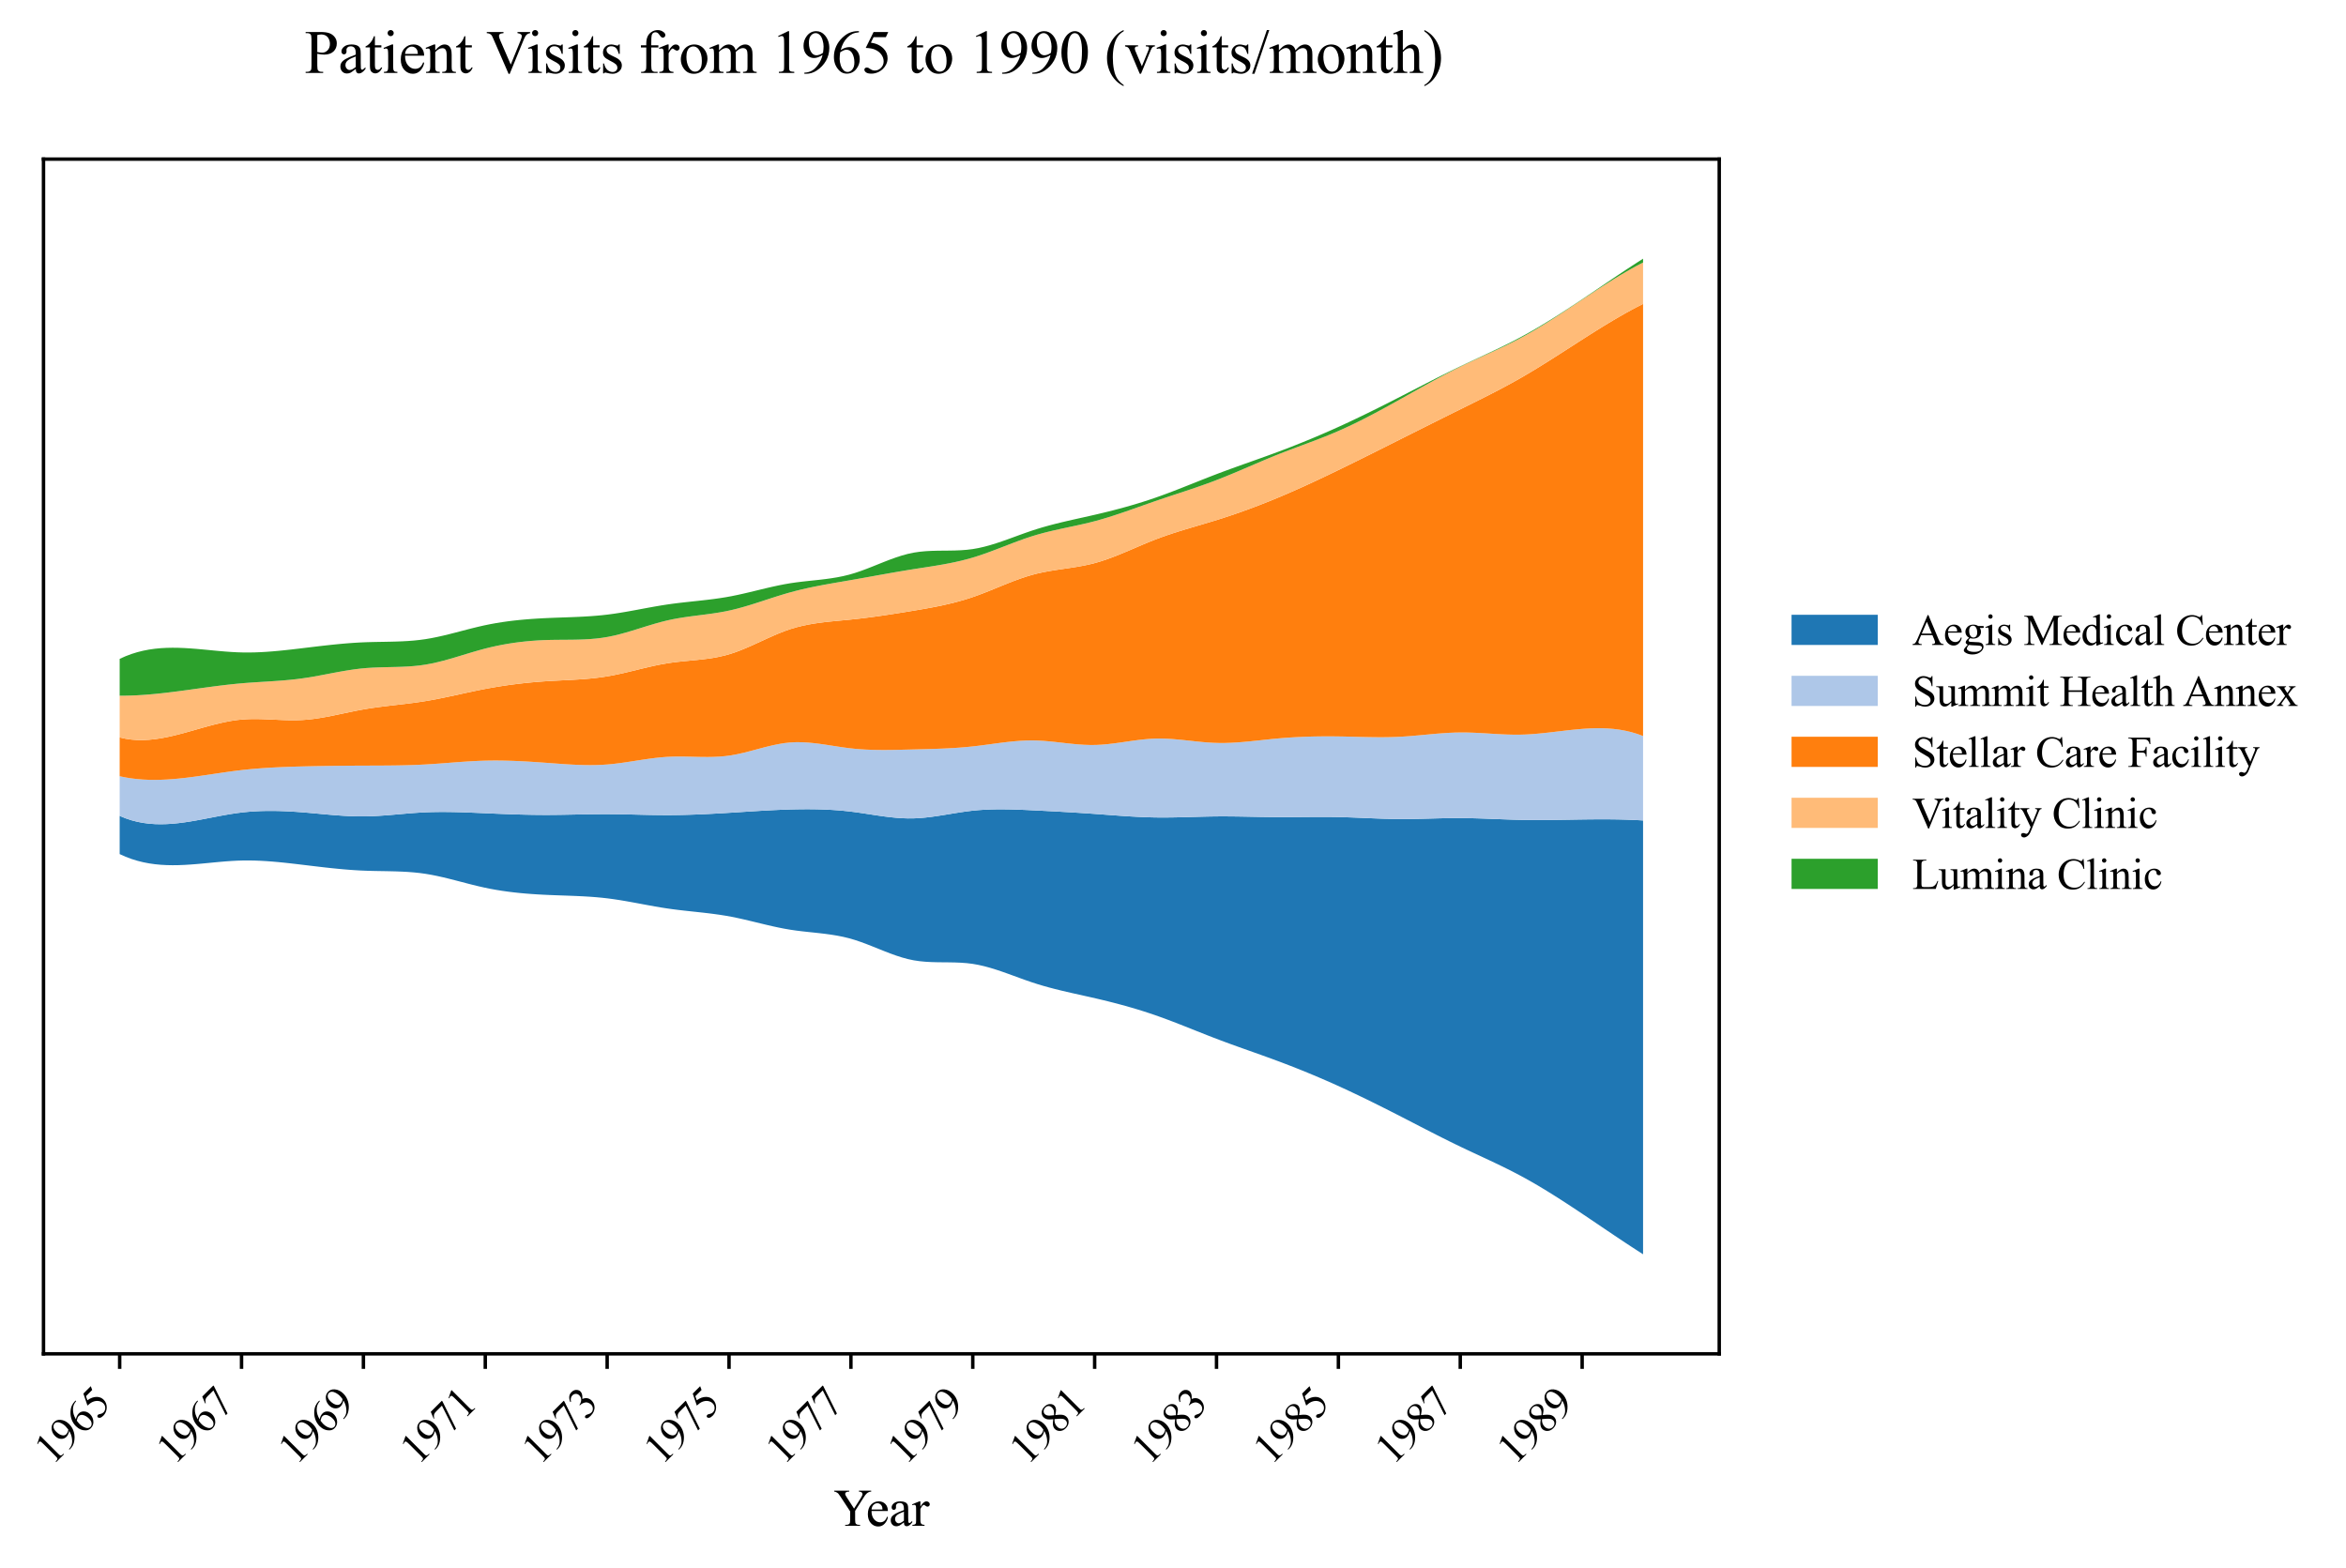 <?xml version="1.0" encoding="utf-8" standalone="no"?>
<!DOCTYPE svg PUBLIC "-//W3C//DTD SVG 1.1//EN"
  "http://www.w3.org/Graphics/SVG/1.1/DTD/svg11.dtd">
<svg xmlns:xlink="http://www.w3.org/1999/xlink" width="544.309pt" height="363.785pt" viewBox="0 0 544.309 363.785" xmlns="http://www.w3.org/2000/svg" version="1.1">
 <defs>
  <style type="text/css">*{stroke-linejoin: round; stroke-linecap: butt}</style>
 </defs>
 <g id="figure_1">
  <g id="patch_1">
   <path d="M 0 363.785 
L 544.309 363.785 
L 544.309 0 
L 0 0 
z
" style="fill: #ffffff"/>
  </g>
  <g id="axes_1">
   <g id="patch_2">
    <path d="M 10.092 314.121 
L 398.892 314.121 
L 398.892 36.921 
L 10.092 36.921 
z
" style="fill: #ffffff"/>
   </g>
   <g id="FillBetweenPolyCollection_1">
    <path d="M 27.765 189.307 
L 27.765 198.17 
L 29.129 198.782 
L 30.494 199.296 
L 31.859 199.72 
L 33.223 200.061 
L 34.588 200.325 
L 35.953 200.52 
L 37.317 200.651 
L 38.682 200.726 
L 40.047 200.751 
L 41.412 200.734 
L 42.776 200.68 
L 44.141 200.597 
L 45.506 200.492 
L 46.87 200.371 
L 48.235 200.241 
L 49.6 200.109 
L 50.964 199.981 
L 52.329 199.865 
L 53.694 199.767 
L 55.058 199.694 
L 56.423 199.653 
L 57.788 199.647 
L 59.153 199.673 
L 60.517 199.727 
L 61.882 199.808 
L 63.247 199.91 
L 64.611 200.031 
L 65.976 200.168 
L 67.341 200.316 
L 68.705 200.473 
L 70.07 200.636 
L 71.435 200.8 
L 72.799 200.964 
L 74.164 201.125 
L 75.529 201.281 
L 76.893 201.43 
L 78.258 201.568 
L 79.623 201.695 
L 80.988 201.808 
L 82.352 201.904 
L 83.717 201.982 
L 85.082 202.038 
L 86.446 202.077 
L 87.811 202.104 
L 89.176 202.127 
L 90.54 202.152 
L 91.905 202.187 
L 93.27 202.239 
L 94.634 202.313 
L 95.999 202.419 
L 97.364 202.561 
L 98.729 202.748 
L 100.093 202.981 
L 101.458 203.255 
L 102.823 203.561 
L 104.187 203.892 
L 105.552 204.239 
L 106.917 204.594 
L 108.281 204.95 
L 109.646 205.298 
L 111.011 205.632 
L 112.375 205.941 
L 113.74 206.221 
L 115.105 206.469 
L 116.469 206.689 
L 117.834 206.882 
L 119.199 207.051 
L 120.564 207.197 
L 121.928 207.322 
L 123.293 207.428 
L 124.658 207.519 
L 126.022 207.594 
L 127.387 207.658 
L 128.752 207.712 
L 130.116 207.761 
L 131.481 207.809 
L 132.846 207.859 
L 134.21 207.917 
L 135.575 207.985 
L 136.94 208.069 
L 138.304 208.172 
L 139.669 208.299 
L 141.034 208.453 
L 142.399 208.636 
L 143.763 208.844 
L 145.128 209.072 
L 146.493 209.314 
L 147.857 209.565 
L 149.222 209.819 
L 150.587 210.072 
L 151.951 210.318 
L 153.316 210.551 
L 154.681 210.766 
L 156.045 210.958 
L 157.41 211.131 
L 158.775 211.288 
L 160.14 211.437 
L 161.504 211.583 
L 162.869 211.732 
L 164.234 211.888 
L 165.598 212.059 
L 166.963 212.249 
L 168.328 212.465 
L 169.692 212.711 
L 171.057 212.989 
L 172.422 213.291 
L 173.786 213.61 
L 175.151 213.939 
L 176.516 214.271 
L 177.88 214.598 
L 179.245 214.913 
L 180.61 215.209 
L 181.975 215.478 
L 183.339 215.714 
L 184.704 215.913 
L 186.069 216.082 
L 187.433 216.233 
L 188.798 216.376 
L 190.163 216.524 
L 191.527 216.686 
L 192.892 216.874 
L 194.257 217.098 
L 195.621 217.369 
L 196.986 217.699 
L 198.351 218.098 
L 199.716 218.558 
L 201.08 219.063 
L 202.445 219.599 
L 203.81 220.147 
L 205.174 220.693 
L 206.539 221.22 
L 207.904 221.713 
L 209.268 222.153 
L 210.633 222.527 
L 211.998 222.817 
L 213.362 223.02 
L 214.727 223.151 
L 216.092 223.226 
L 217.456 223.264 
L 218.821 223.28 
L 220.186 223.292 
L 221.551 223.317 
L 222.915 223.371 
L 224.28 223.472 
L 225.645 223.637 
L 227.009 223.879 
L 228.374 224.191 
L 229.739 224.562 
L 231.103 224.982 
L 232.468 225.438 
L 233.833 225.92 
L 235.197 226.416 
L 236.562 226.916 
L 237.927 227.407 
L 239.292 227.879 
L 240.656 228.321 
L 242.021 228.731 
L 243.386 229.112 
L 244.75 229.47 
L 246.115 229.808 
L 247.48 230.131 
L 248.844 230.444 
L 250.209 230.749 
L 251.574 231.053 
L 252.938 231.358 
L 254.303 231.67 
L 255.668 231.992 
L 257.032 232.325 
L 258.397 232.67 
L 259.762 233.029 
L 261.127 233.402 
L 262.491 233.79 
L 263.856 234.195 
L 265.221 234.618 
L 266.585 235.06 
L 267.95 235.521 
L 269.315 236.004 
L 270.679 236.504 
L 272.044 237.02 
L 273.409 237.548 
L 274.773 238.084 
L 276.138 238.625 
L 277.503 239.169 
L 278.867 239.712 
L 280.232 240.25 
L 281.597 240.78 
L 282.962 241.3 
L 284.326 241.809 
L 285.691 242.309 
L 287.056 242.801 
L 288.42 243.289 
L 289.785 243.775 
L 291.15 244.259 
L 292.514 244.746 
L 293.879 245.237 
L 295.244 245.733 
L 296.608 246.238 
L 297.973 246.753 
L 299.338 247.278 
L 300.703 247.813 
L 302.067 248.359 
L 303.432 248.916 
L 304.797 249.483 
L 306.161 250.061 
L 307.526 250.65 
L 308.891 251.25 
L 310.255 251.862 
L 311.62 252.484 
L 312.985 253.118 
L 314.349 253.762 
L 315.714 254.415 
L 317.079 255.077 
L 318.443 255.747 
L 319.808 256.424 
L 321.173 257.107 
L 322.538 257.797 
L 323.902 258.491 
L 325.267 259.19 
L 326.632 259.892 
L 327.996 260.596 
L 329.361 261.3 
L 330.726 262.003 
L 332.09 262.702 
L 333.455 263.397 
L 334.82 264.085 
L 336.184 264.766 
L 337.549 265.437 
L 338.914 266.097 
L 340.279 266.746 
L 341.643 267.386 
L 343.008 268.022 
L 344.373 268.658 
L 345.737 269.297 
L 347.102 269.943 
L 348.467 270.601 
L 349.831 271.273 
L 351.196 271.965 
L 352.561 272.68 
L 353.925 273.421 
L 355.29 274.188 
L 356.655 274.98 
L 358.019 275.794 
L 359.384 276.628 
L 360.749 277.481 
L 362.114 278.349 
L 363.478 279.231 
L 364.843 280.126 
L 366.208 281.029 
L 367.572 281.941 
L 368.937 282.858 
L 370.302 283.779 
L 371.666 284.701 
L 373.031 285.623 
L 374.396 286.541 
L 375.76 287.455 
L 377.125 288.362 
L 378.49 289.26 
L 379.855 290.147 
L 381.219 291.021 
L 381.219 190.366 
L 381.219 190.366 
L 379.855 190.286 
L 378.49 190.223 
L 377.125 190.174 
L 375.76 190.139 
L 374.396 190.116 
L 373.031 190.103 
L 371.666 190.1 
L 370.302 190.105 
L 368.937 190.115 
L 367.572 190.131 
L 366.208 190.15 
L 364.843 190.172 
L 363.478 190.194 
L 362.114 190.215 
L 360.749 190.234 
L 359.384 190.249 
L 358.019 190.259 
L 356.655 190.263 
L 355.29 190.258 
L 353.925 190.245 
L 352.561 190.22 
L 351.196 190.185 
L 349.831 190.141 
L 348.467 190.092 
L 347.102 190.04 
L 345.737 189.987 
L 344.373 189.937 
L 343.008 189.892 
L 341.643 189.855 
L 340.279 189.828 
L 338.914 189.814 
L 337.549 189.816 
L 336.184 189.83 
L 334.82 189.855 
L 333.455 189.886 
L 332.09 189.921 
L 330.726 189.957 
L 329.361 189.989 
L 327.996 190.016 
L 326.632 190.034 
L 325.267 190.04 
L 323.902 190.031 
L 322.538 190.006 
L 321.173 189.969 
L 319.808 189.923 
L 318.443 189.87 
L 317.079 189.814 
L 315.714 189.756 
L 314.349 189.701 
L 312.985 189.651 
L 311.62 189.608 
L 310.255 189.576 
L 308.891 189.556 
L 307.526 189.547 
L 306.161 189.546 
L 304.797 189.551 
L 303.432 189.56 
L 302.067 189.571 
L 300.703 189.582 
L 299.338 189.591 
L 297.973 189.596 
L 296.608 189.594 
L 295.244 189.584 
L 293.879 189.567 
L 292.514 189.545 
L 291.15 189.52 
L 289.785 189.494 
L 288.42 189.469 
L 287.056 189.448 
L 285.691 189.432 
L 284.326 189.423 
L 282.962 189.424 
L 281.597 189.437 
L 280.232 189.46 
L 278.867 189.492 
L 277.503 189.528 
L 276.138 189.567 
L 274.773 189.604 
L 273.409 189.638 
L 272.044 189.664 
L 270.679 189.679 
L 269.315 189.682 
L 267.95 189.668 
L 266.585 189.635 
L 265.221 189.586 
L 263.856 189.522 
L 262.491 189.447 
L 261.127 189.361 
L 259.762 189.269 
L 258.397 189.17 
L 257.032 189.069 
L 255.668 188.968 
L 254.303 188.867 
L 252.938 188.771 
L 251.574 188.678 
L 250.209 188.59 
L 248.844 188.505 
L 247.48 188.424 
L 246.115 188.346 
L 244.75 188.27 
L 243.386 188.198 
L 242.021 188.127 
L 240.656 188.059 
L 239.292 187.992 
L 237.927 187.928 
L 236.562 187.872 
L 235.197 187.825 
L 233.833 187.793 
L 232.468 187.779 
L 231.103 187.786 
L 229.739 187.818 
L 228.374 187.878 
L 227.009 187.972 
L 225.645 188.101 
L 224.28 188.268 
L 222.915 188.464 
L 221.551 188.679 
L 220.186 188.904 
L 218.821 189.127 
L 217.456 189.34 
L 216.092 189.532 
L 214.727 189.693 
L 213.362 189.813 
L 211.998 189.883 
L 210.633 189.892 
L 209.268 189.843 
L 207.904 189.745 
L 206.539 189.607 
L 205.174 189.438 
L 203.81 189.246 
L 202.445 189.041 
L 201.08 188.831 
L 199.716 188.625 
L 198.351 188.433 
L 196.986 188.263 
L 195.621 188.12 
L 194.257 188.003 
L 192.892 187.911 
L 191.527 187.841 
L 190.163 187.793 
L 188.798 187.764 
L 187.433 187.754 
L 186.069 187.76 
L 184.704 187.781 
L 183.339 187.814 
L 181.975 187.86 
L 180.61 187.916 
L 179.245 187.98 
L 177.88 188.052 
L 176.516 188.129 
L 175.151 188.212 
L 173.786 188.297 
L 172.422 188.384 
L 171.057 188.471 
L 169.692 188.558 
L 168.328 188.641 
L 166.963 188.722 
L 165.598 188.797 
L 164.234 188.867 
L 162.869 188.931 
L 161.504 188.987 
L 160.14 189.035 
L 158.775 189.074 
L 157.41 189.103 
L 156.045 189.121 
L 154.681 189.126 
L 153.316 189.12 
L 151.951 189.103 
L 150.587 189.08 
L 149.222 189.051 
L 147.857 189.019 
L 146.493 188.987 
L 145.128 188.957 
L 143.763 188.931 
L 142.399 188.911 
L 141.034 188.901 
L 139.669 188.901 
L 138.304 188.911 
L 136.94 188.928 
L 135.575 188.951 
L 134.21 188.977 
L 132.846 189.004 
L 131.481 189.03 
L 130.116 189.053 
L 128.752 189.07 
L 127.387 189.08 
L 126.022 189.08 
L 124.658 189.07 
L 123.293 189.051 
L 121.928 189.024 
L 120.564 188.989 
L 119.199 188.948 
L 117.834 188.901 
L 116.469 188.85 
L 115.105 188.795 
L 113.74 188.737 
L 112.375 188.678 
L 111.011 188.619 
L 109.646 188.561 
L 108.281 188.508 
L 106.917 188.462 
L 105.552 188.425 
L 104.187 188.401 
L 102.823 188.391 
L 101.458 188.398 
L 100.093 188.425 
L 98.729 188.474 
L 97.364 188.547 
L 95.999 188.64 
L 94.634 188.748 
L 93.27 188.864 
L 91.905 188.984 
L 90.54 189.1 
L 89.176 189.207 
L 87.811 189.299 
L 86.446 189.37 
L 85.082 189.414 
L 83.717 189.426 
L 82.352 189.405 
L 80.988 189.354 
L 79.623 189.279 
L 78.258 189.184 
L 76.893 189.075 
L 75.529 188.955 
L 74.164 188.83 
L 72.799 188.704 
L 71.435 188.582 
L 70.07 188.468 
L 68.705 188.368 
L 67.341 188.284 
L 65.976 188.218 
L 64.611 188.172 
L 63.247 188.15 
L 61.882 188.154 
L 60.517 188.186 
L 59.153 188.249 
L 57.788 188.346 
L 56.423 188.478 
L 55.058 188.648 
L 53.694 188.852 
L 52.329 189.082 
L 50.964 189.331 
L 49.6 189.592 
L 48.235 189.857 
L 46.87 190.119 
L 45.506 190.37 
L 44.141 190.603 
L 42.776 190.811 
L 41.412 190.986 
L 40.047 191.121 
L 38.682 191.208 
L 37.317 191.241 
L 35.953 191.211 
L 34.588 191.111 
L 33.223 190.934 
L 31.859 190.673 
L 30.494 190.319 
L 29.129 189.867 
L 27.765 189.307 
z
" clip-path="url(#p995bfeed18)" style="fill: #1f77b4"/>
   </g>
   <g id="FillBetweenPolyCollection_2">
    <path d="M 27.765 180.109 
L 27.765 189.307 
L 29.129 189.867 
L 30.494 190.319 
L 31.859 190.673 
L 33.223 190.934 
L 34.588 191.111 
L 35.953 191.211 
L 37.317 191.241 
L 38.682 191.208 
L 40.047 191.121 
L 41.412 190.986 
L 42.776 190.811 
L 44.141 190.603 
L 45.506 190.37 
L 46.87 190.119 
L 48.235 189.857 
L 49.6 189.592 
L 50.964 189.331 
L 52.329 189.082 
L 53.694 188.852 
L 55.058 188.648 
L 56.423 188.478 
L 57.788 188.346 
L 59.153 188.249 
L 60.517 188.186 
L 61.882 188.154 
L 63.247 188.15 
L 64.611 188.172 
L 65.976 188.218 
L 67.341 188.284 
L 68.705 188.368 
L 70.07 188.468 
L 71.435 188.582 
L 72.799 188.704 
L 74.164 188.83 
L 75.529 188.955 
L 76.893 189.075 
L 78.258 189.184 
L 79.623 189.279 
L 80.988 189.354 
L 82.352 189.405 
L 83.717 189.426 
L 85.082 189.414 
L 86.446 189.37 
L 87.811 189.299 
L 89.176 189.207 
L 90.54 189.1 
L 91.905 188.984 
L 93.27 188.864 
L 94.634 188.748 
L 95.999 188.64 
L 97.364 188.547 
L 98.729 188.474 
L 100.093 188.425 
L 101.458 188.398 
L 102.823 188.391 
L 104.187 188.401 
L 105.552 188.425 
L 106.917 188.462 
L 108.281 188.508 
L 109.646 188.561 
L 111.011 188.619 
L 112.375 188.678 
L 113.74 188.737 
L 115.105 188.795 
L 116.469 188.85 
L 117.834 188.901 
L 119.199 188.948 
L 120.564 188.989 
L 121.928 189.024 
L 123.293 189.051 
L 124.658 189.07 
L 126.022 189.08 
L 127.387 189.08 
L 128.752 189.07 
L 130.116 189.053 
L 131.481 189.03 
L 132.846 189.004 
L 134.21 188.977 
L 135.575 188.951 
L 136.94 188.928 
L 138.304 188.911 
L 139.669 188.901 
L 141.034 188.901 
L 142.399 188.911 
L 143.763 188.931 
L 145.128 188.957 
L 146.493 188.987 
L 147.857 189.019 
L 149.222 189.051 
L 150.587 189.08 
L 151.951 189.103 
L 153.316 189.12 
L 154.681 189.126 
L 156.045 189.121 
L 157.41 189.103 
L 158.775 189.074 
L 160.14 189.035 
L 161.504 188.987 
L 162.869 188.931 
L 164.234 188.867 
L 165.598 188.797 
L 166.963 188.722 
L 168.328 188.641 
L 169.692 188.558 
L 171.057 188.471 
L 172.422 188.384 
L 173.786 188.297 
L 175.151 188.212 
L 176.516 188.129 
L 177.88 188.052 
L 179.245 187.98 
L 180.61 187.916 
L 181.975 187.86 
L 183.339 187.814 
L 184.704 187.781 
L 186.069 187.76 
L 187.433 187.754 
L 188.798 187.764 
L 190.163 187.793 
L 191.527 187.841 
L 192.892 187.911 
L 194.257 188.003 
L 195.621 188.12 
L 196.986 188.263 
L 198.351 188.433 
L 199.716 188.625 
L 201.08 188.831 
L 202.445 189.041 
L 203.81 189.246 
L 205.174 189.438 
L 206.539 189.607 
L 207.904 189.745 
L 209.268 189.843 
L 210.633 189.892 
L 211.998 189.883 
L 213.362 189.813 
L 214.727 189.693 
L 216.092 189.532 
L 217.456 189.34 
L 218.821 189.127 
L 220.186 188.904 
L 221.551 188.679 
L 222.915 188.464 
L 224.28 188.268 
L 225.645 188.101 
L 227.009 187.972 
L 228.374 187.878 
L 229.739 187.818 
L 231.103 187.786 
L 232.468 187.779 
L 233.833 187.793 
L 235.197 187.825 
L 236.562 187.872 
L 237.927 187.928 
L 239.292 187.992 
L 240.656 188.059 
L 242.021 188.127 
L 243.386 188.198 
L 244.75 188.27 
L 246.115 188.346 
L 247.48 188.424 
L 248.844 188.505 
L 250.209 188.59 
L 251.574 188.678 
L 252.938 188.771 
L 254.303 188.867 
L 255.668 188.968 
L 257.032 189.069 
L 258.397 189.17 
L 259.762 189.269 
L 261.127 189.361 
L 262.491 189.447 
L 263.856 189.522 
L 265.221 189.586 
L 266.585 189.635 
L 267.95 189.668 
L 269.315 189.682 
L 270.679 189.679 
L 272.044 189.664 
L 273.409 189.638 
L 274.773 189.604 
L 276.138 189.567 
L 277.503 189.528 
L 278.867 189.492 
L 280.232 189.46 
L 281.597 189.437 
L 282.962 189.424 
L 284.326 189.423 
L 285.691 189.432 
L 287.056 189.448 
L 288.42 189.469 
L 289.785 189.494 
L 291.15 189.52 
L 292.514 189.545 
L 293.879 189.567 
L 295.244 189.584 
L 296.608 189.594 
L 297.973 189.596 
L 299.338 189.591 
L 300.703 189.582 
L 302.067 189.571 
L 303.432 189.56 
L 304.797 189.551 
L 306.161 189.546 
L 307.526 189.547 
L 308.891 189.556 
L 310.255 189.576 
L 311.62 189.608 
L 312.985 189.651 
L 314.349 189.701 
L 315.714 189.756 
L 317.079 189.814 
L 318.443 189.87 
L 319.808 189.923 
L 321.173 189.969 
L 322.538 190.006 
L 323.902 190.031 
L 325.267 190.04 
L 326.632 190.034 
L 327.996 190.016 
L 329.361 189.989 
L 330.726 189.957 
L 332.09 189.921 
L 333.455 189.886 
L 334.82 189.855 
L 336.184 189.83 
L 337.549 189.816 
L 338.914 189.814 
L 340.279 189.828 
L 341.643 189.855 
L 343.008 189.892 
L 344.373 189.937 
L 345.737 189.987 
L 347.102 190.04 
L 348.467 190.092 
L 349.831 190.141 
L 351.196 190.185 
L 352.561 190.22 
L 353.925 190.245 
L 355.29 190.258 
L 356.655 190.263 
L 358.019 190.259 
L 359.384 190.249 
L 360.749 190.234 
L 362.114 190.215 
L 363.478 190.194 
L 364.843 190.172 
L 366.208 190.15 
L 367.572 190.131 
L 368.937 190.115 
L 370.302 190.105 
L 371.666 190.1 
L 373.031 190.103 
L 374.396 190.116 
L 375.76 190.139 
L 377.125 190.174 
L 378.49 190.223 
L 379.855 190.286 
L 381.219 190.366 
L 381.219 170.777 
L 381.219 170.777 
L 379.855 170.279 
L 378.49 169.873 
L 377.125 169.551 
L 375.76 169.306 
L 374.396 169.133 
L 373.031 169.023 
L 371.666 168.97 
L 370.302 168.968 
L 368.937 169.01 
L 367.572 169.089 
L 366.208 169.198 
L 364.843 169.33 
L 363.478 169.48 
L 362.114 169.639 
L 360.749 169.801 
L 359.384 169.96 
L 358.019 170.108 
L 356.655 170.239 
L 355.29 170.347 
L 353.925 170.424 
L 352.561 170.463 
L 351.196 170.463 
L 349.831 170.431 
L 348.467 170.375 
L 347.102 170.302 
L 345.737 170.22 
L 344.373 170.137 
L 343.008 170.061 
L 341.643 169.999 
L 340.279 169.959 
L 338.914 169.95 
L 337.549 169.977 
L 336.184 170.036 
L 334.82 170.122 
L 333.455 170.227 
L 332.09 170.347 
L 330.726 170.473 
L 329.361 170.6 
L 327.996 170.722 
L 326.632 170.832 
L 325.267 170.923 
L 323.902 170.99 
L 322.538 171.032 
L 321.173 171.052 
L 319.808 171.054 
L 318.443 171.041 
L 317.079 171.018 
L 315.714 170.988 
L 314.349 170.954 
L 312.985 170.92 
L 311.62 170.89 
L 310.255 170.868 
L 308.891 170.855 
L 307.526 170.854 
L 306.161 170.865 
L 304.797 170.889 
L 303.432 170.925 
L 302.067 170.976 
L 300.703 171.041 
L 299.338 171.121 
L 297.973 171.217 
L 296.608 171.33 
L 295.244 171.459 
L 293.879 171.6 
L 292.514 171.747 
L 291.15 171.892 
L 289.785 172.031 
L 288.42 172.156 
L 287.056 172.261 
L 285.691 172.34 
L 284.326 172.386 
L 282.962 172.393 
L 281.597 172.355 
L 280.232 172.274 
L 278.867 172.16 
L 277.503 172.024 
L 276.138 171.877 
L 274.773 171.73 
L 273.409 171.594 
L 272.044 171.479 
L 270.679 171.397 
L 269.315 171.357 
L 267.95 171.372 
L 266.585 171.446 
L 265.221 171.569 
L 263.856 171.73 
L 262.491 171.915 
L 261.127 172.113 
L 259.762 172.31 
L 258.397 172.495 
L 257.032 172.654 
L 255.668 172.775 
L 254.303 172.847 
L 252.938 172.857 
L 251.574 172.811 
L 250.209 172.721 
L 248.844 172.597 
L 247.48 172.452 
L 246.115 172.297 
L 244.75 172.145 
L 243.386 172.007 
L 242.021 171.895 
L 240.656 171.82 
L 239.292 171.795 
L 237.927 171.823 
L 236.562 171.896 
L 235.197 172.008 
L 233.833 172.149 
L 232.468 172.313 
L 231.103 172.491 
L 229.739 172.676 
L 228.374 172.86 
L 227.009 173.035 
L 225.645 173.193 
L 224.28 173.329 
L 222.915 173.444 
L 221.551 173.539 
L 220.186 173.618 
L 218.821 173.683 
L 217.456 173.737 
L 216.092 173.782 
L 214.727 173.821 
L 213.362 173.855 
L 211.998 173.889 
L 210.633 173.923 
L 209.268 173.957 
L 207.904 173.986 
L 206.539 174.007 
L 205.174 174.016 
L 203.81 174.008 
L 202.445 173.981 
L 201.08 173.929 
L 199.716 173.849 
L 198.351 173.738 
L 196.986 173.59 
L 195.621 173.409 
L 194.257 173.206 
L 192.892 172.993 
L 191.527 172.783 
L 190.163 172.588 
L 188.798 172.421 
L 187.433 172.293 
L 186.069 172.217 
L 184.704 172.206 
L 183.339 172.272 
L 181.975 172.423 
L 180.61 172.648 
L 179.245 172.933 
L 177.88 173.26 
L 176.516 173.615 
L 175.151 173.981 
L 173.786 174.342 
L 172.422 174.684 
L 171.057 174.989 
L 169.692 175.243 
L 168.328 175.43 
L 166.963 175.55 
L 165.598 175.616 
L 164.234 175.64 
L 162.869 175.632 
L 161.504 175.606 
L 160.14 175.574 
L 158.775 175.546 
L 157.41 175.536 
L 156.045 175.556 
L 154.681 175.617 
L 153.316 175.725 
L 151.951 175.872 
L 150.587 176.05 
L 149.222 176.248 
L 147.857 176.458 
L 146.493 176.671 
L 145.128 176.878 
L 143.763 177.069 
L 142.399 177.236 
L 141.034 177.369 
L 139.669 177.46 
L 138.304 177.512 
L 136.94 177.528 
L 135.575 177.513 
L 134.21 177.473 
L 132.846 177.411 
L 131.481 177.332 
L 130.116 177.241 
L 128.752 177.142 
L 127.387 177.04 
L 126.022 176.94 
L 124.658 176.845 
L 123.293 176.756 
L 121.928 176.675 
L 120.564 176.605 
L 119.199 176.547 
L 117.834 176.502 
L 116.469 176.473 
L 115.105 176.461 
L 113.74 176.468 
L 112.375 176.496 
L 111.011 176.545 
L 109.646 176.613 
L 108.281 176.694 
L 106.917 176.787 
L 105.552 176.888 
L 104.187 176.992 
L 102.823 177.096 
L 101.458 177.196 
L 100.093 177.29 
L 98.729 177.373 
L 97.364 177.442 
L 95.999 177.498 
L 94.634 177.541 
L 93.27 177.574 
L 91.905 177.598 
L 90.54 177.615 
L 89.176 177.626 
L 87.811 177.634 
L 86.446 177.639 
L 85.082 177.643 
L 83.717 177.648 
L 82.352 177.655 
L 80.988 177.663 
L 79.623 177.675 
L 78.258 177.688 
L 76.893 177.704 
L 75.529 177.724 
L 74.164 177.746 
L 72.799 177.771 
L 71.435 177.8 
L 70.07 177.833 
L 68.705 177.87 
L 67.341 177.913 
L 65.976 177.962 
L 64.611 178.02 
L 63.247 178.089 
L 61.882 178.169 
L 60.517 178.262 
L 59.153 178.369 
L 57.788 178.493 
L 56.423 178.635 
L 55.058 178.796 
L 53.694 178.974 
L 52.329 179.164 
L 50.964 179.363 
L 49.6 179.566 
L 48.235 179.77 
L 46.87 179.97 
L 45.506 180.163 
L 44.141 180.343 
L 42.776 180.508 
L 41.412 180.653 
L 40.047 180.774 
L 38.682 180.867 
L 37.317 180.928 
L 35.953 180.952 
L 34.588 180.936 
L 33.223 180.876 
L 31.859 180.767 
L 30.494 180.606 
L 29.129 180.387 
L 27.765 180.109 
z
" clip-path="url(#p995bfeed18)" style="fill: #aec7e8"/>
   </g>
   <g id="FillBetweenPolyCollection_3">
    <path d="M 27.765 171.098 
L 27.765 180.109 
L 29.129 180.387 
L 30.494 180.606 
L 31.859 180.767 
L 33.223 180.876 
L 34.588 180.936 
L 35.953 180.952 
L 37.317 180.928 
L 38.682 180.867 
L 40.047 180.774 
L 41.412 180.653 
L 42.776 180.508 
L 44.141 180.343 
L 45.506 180.163 
L 46.87 179.97 
L 48.235 179.77 
L 49.6 179.566 
L 50.964 179.363 
L 52.329 179.164 
L 53.694 178.974 
L 55.058 178.796 
L 56.423 178.635 
L 57.788 178.493 
L 59.153 178.369 
L 60.517 178.262 
L 61.882 178.169 
L 63.247 178.089 
L 64.611 178.02 
L 65.976 177.962 
L 67.341 177.913 
L 68.705 177.87 
L 70.07 177.833 
L 71.435 177.8 
L 72.799 177.771 
L 74.164 177.746 
L 75.529 177.724 
L 76.893 177.704 
L 78.258 177.688 
L 79.623 177.675 
L 80.988 177.663 
L 82.352 177.655 
L 83.717 177.648 
L 85.082 177.643 
L 86.446 177.639 
L 87.811 177.634 
L 89.176 177.626 
L 90.54 177.615 
L 91.905 177.598 
L 93.27 177.574 
L 94.634 177.541 
L 95.999 177.498 
L 97.364 177.442 
L 98.729 177.373 
L 100.093 177.29 
L 101.458 177.196 
L 102.823 177.096 
L 104.187 176.992 
L 105.552 176.888 
L 106.917 176.787 
L 108.281 176.694 
L 109.646 176.613 
L 111.011 176.545 
L 112.375 176.496 
L 113.74 176.468 
L 115.105 176.461 
L 116.469 176.473 
L 117.834 176.502 
L 119.199 176.547 
L 120.564 176.605 
L 121.928 176.675 
L 123.293 176.756 
L 124.658 176.845 
L 126.022 176.94 
L 127.387 177.04 
L 128.752 177.142 
L 130.116 177.241 
L 131.481 177.332 
L 132.846 177.411 
L 134.21 177.473 
L 135.575 177.513 
L 136.94 177.528 
L 138.304 177.512 
L 139.669 177.46 
L 141.034 177.369 
L 142.399 177.236 
L 143.763 177.069 
L 145.128 176.878 
L 146.493 176.671 
L 147.857 176.458 
L 149.222 176.248 
L 150.587 176.05 
L 151.951 175.872 
L 153.316 175.725 
L 154.681 175.617 
L 156.045 175.556 
L 157.41 175.536 
L 158.775 175.546 
L 160.14 175.574 
L 161.504 175.606 
L 162.869 175.632 
L 164.234 175.64 
L 165.598 175.616 
L 166.963 175.55 
L 168.328 175.43 
L 169.692 175.243 
L 171.057 174.989 
L 172.422 174.684 
L 173.786 174.342 
L 175.151 173.981 
L 176.516 173.615 
L 177.88 173.26 
L 179.245 172.933 
L 180.61 172.648 
L 181.975 172.423 
L 183.339 172.272 
L 184.704 172.206 
L 186.069 172.217 
L 187.433 172.293 
L 188.798 172.421 
L 190.163 172.588 
L 191.527 172.783 
L 192.892 172.993 
L 194.257 173.206 
L 195.621 173.409 
L 196.986 173.59 
L 198.351 173.738 
L 199.716 173.849 
L 201.08 173.929 
L 202.445 173.981 
L 203.81 174.008 
L 205.174 174.016 
L 206.539 174.007 
L 207.904 173.986 
L 209.268 173.957 
L 210.633 173.923 
L 211.998 173.889 
L 213.362 173.855 
L 214.727 173.821 
L 216.092 173.782 
L 217.456 173.737 
L 218.821 173.683 
L 220.186 173.618 
L 221.551 173.539 
L 222.915 173.444 
L 224.28 173.329 
L 225.645 173.193 
L 227.009 173.035 
L 228.374 172.86 
L 229.739 172.676 
L 231.103 172.491 
L 232.468 172.313 
L 233.833 172.149 
L 235.197 172.008 
L 236.562 171.896 
L 237.927 171.823 
L 239.292 171.795 
L 240.656 171.82 
L 242.021 171.895 
L 243.386 172.007 
L 244.75 172.145 
L 246.115 172.297 
L 247.48 172.452 
L 248.844 172.597 
L 250.209 172.721 
L 251.574 172.811 
L 252.938 172.857 
L 254.303 172.847 
L 255.668 172.775 
L 257.032 172.654 
L 258.397 172.495 
L 259.762 172.31 
L 261.127 172.113 
L 262.491 171.915 
L 263.856 171.73 
L 265.221 171.569 
L 266.585 171.446 
L 267.95 171.372 
L 269.315 171.357 
L 270.679 171.397 
L 272.044 171.479 
L 273.409 171.594 
L 274.773 171.73 
L 276.138 171.877 
L 277.503 172.024 
L 278.867 172.16 
L 280.232 172.274 
L 281.597 172.355 
L 282.962 172.393 
L 284.326 172.386 
L 285.691 172.34 
L 287.056 172.261 
L 288.42 172.156 
L 289.785 172.031 
L 291.15 171.892 
L 292.514 171.747 
L 293.879 171.6 
L 295.244 171.459 
L 296.608 171.33 
L 297.973 171.217 
L 299.338 171.121 
L 300.703 171.041 
L 302.067 170.976 
L 303.432 170.925 
L 304.797 170.889 
L 306.161 170.865 
L 307.526 170.854 
L 308.891 170.855 
L 310.255 170.868 
L 311.62 170.89 
L 312.985 170.92 
L 314.349 170.954 
L 315.714 170.988 
L 317.079 171.018 
L 318.443 171.041 
L 319.808 171.054 
L 321.173 171.052 
L 322.538 171.032 
L 323.902 170.99 
L 325.267 170.923 
L 326.632 170.832 
L 327.996 170.722 
L 329.361 170.6 
L 330.726 170.473 
L 332.09 170.347 
L 333.455 170.227 
L 334.82 170.122 
L 336.184 170.036 
L 337.549 169.977 
L 338.914 169.95 
L 340.279 169.959 
L 341.643 169.999 
L 343.008 170.061 
L 344.373 170.137 
L 345.737 170.22 
L 347.102 170.302 
L 348.467 170.375 
L 349.831 170.431 
L 351.196 170.463 
L 352.561 170.463 
L 353.925 170.424 
L 355.29 170.347 
L 356.655 170.239 
L 358.019 170.108 
L 359.384 169.96 
L 360.749 169.801 
L 362.114 169.639 
L 363.478 169.48 
L 364.843 169.33 
L 366.208 169.198 
L 367.572 169.089 
L 368.937 169.01 
L 370.302 168.968 
L 371.666 168.97 
L 373.031 169.023 
L 374.396 169.133 
L 375.76 169.306 
L 377.125 169.551 
L 378.49 169.873 
L 379.855 170.279 
L 381.219 170.777 
L 381.219 70.509 
L 381.219 70.509 
L 379.855 71.204 
L 378.49 71.929 
L 377.125 72.681 
L 375.76 73.457 
L 374.396 74.256 
L 373.031 75.073 
L 371.666 75.908 
L 370.302 76.756 
L 368.937 77.615 
L 367.572 78.483 
L 366.208 79.358 
L 364.843 80.235 
L 363.478 81.113 
L 362.114 81.99 
L 360.749 82.861 
L 359.384 83.726 
L 358.019 84.58 
L 356.655 85.422 
L 355.29 86.249 
L 353.925 87.058 
L 352.561 87.847 
L 351.196 88.614 
L 349.831 89.362 
L 348.467 90.092 
L 347.102 90.808 
L 345.737 91.512 
L 344.373 92.205 
L 343.008 92.89 
L 341.643 93.57 
L 340.279 94.247 
L 338.914 94.922 
L 337.549 95.599 
L 336.184 96.277 
L 334.82 96.957 
L 333.455 97.638 
L 332.09 98.319 
L 330.726 99.002 
L 329.361 99.686 
L 327.996 100.37 
L 326.632 101.054 
L 325.267 101.74 
L 323.902 102.425 
L 322.538 103.11 
L 321.173 103.795 
L 319.808 104.479 
L 318.443 105.161 
L 317.079 105.842 
L 315.714 106.52 
L 314.349 107.195 
L 312.985 107.867 
L 311.62 108.535 
L 310.255 109.198 
L 308.891 109.857 
L 307.526 110.51 
L 306.161 111.156 
L 304.797 111.795 
L 303.432 112.426 
L 302.067 113.048 
L 300.703 113.66 
L 299.338 114.261 
L 297.973 114.85 
L 296.608 115.427 
L 295.244 115.991 
L 293.879 116.542 
L 292.514 117.079 
L 291.15 117.602 
L 289.785 118.112 
L 288.42 118.608 
L 287.056 119.089 
L 285.691 119.557 
L 284.326 120.01 
L 282.962 120.449 
L 281.597 120.874 
L 280.232 121.286 
L 278.867 121.691 
L 277.503 122.093 
L 276.138 122.497 
L 274.773 122.907 
L 273.409 123.329 
L 272.044 123.766 
L 270.679 124.224 
L 269.315 124.707 
L 267.95 125.22 
L 266.585 125.764 
L 265.221 126.332 
L 263.856 126.913 
L 262.491 127.499 
L 261.127 128.079 
L 259.762 128.645 
L 258.397 129.186 
L 257.032 129.693 
L 255.668 130.157 
L 254.303 130.568 
L 252.938 130.918 
L 251.574 131.214 
L 250.209 131.466 
L 248.844 131.687 
L 247.48 131.891 
L 246.115 132.089 
L 244.75 132.294 
L 243.386 132.519 
L 242.021 132.774 
L 240.656 133.074 
L 239.292 133.431 
L 237.927 133.846 
L 236.562 134.31 
L 235.197 134.814 
L 233.833 135.346 
L 232.468 135.897 
L 231.103 136.455 
L 229.739 137.01 
L 228.374 137.553 
L 227.009 138.072 
L 225.645 138.557 
L 224.28 139.001 
L 222.915 139.405 
L 221.551 139.773 
L 220.186 140.11 
L 218.821 140.419 
L 217.456 140.704 
L 216.092 140.969 
L 214.727 141.219 
L 213.362 141.456 
L 211.998 141.686 
L 210.633 141.912 
L 209.268 142.134 
L 207.904 142.351 
L 206.539 142.563 
L 205.174 142.768 
L 203.81 142.965 
L 202.445 143.153 
L 201.08 143.331 
L 199.716 143.498 
L 198.351 143.652 
L 196.986 143.793 
L 195.621 143.923 
L 194.257 144.05 
L 192.892 144.182 
L 191.527 144.328 
L 190.163 144.497 
L 188.798 144.697 
L 187.433 144.937 
L 186.069 145.225 
L 184.704 145.57 
L 183.339 145.98 
L 181.975 146.46 
L 180.61 146.999 
L 179.245 147.584 
L 177.88 148.197 
L 176.516 148.825 
L 175.151 149.452 
L 173.786 150.063 
L 172.422 150.643 
L 171.057 151.176 
L 169.692 151.648 
L 168.328 152.045 
L 166.963 152.367 
L 165.598 152.626 
L 164.234 152.835 
L 162.869 153.006 
L 161.504 153.15 
L 160.14 153.282 
L 158.775 153.413 
L 157.41 153.554 
L 156.045 153.72 
L 154.681 153.921 
L 153.316 154.165 
L 151.951 154.443 
L 150.587 154.748 
L 149.222 155.07 
L 147.857 155.402 
L 146.493 155.736 
L 145.128 156.061 
L 143.763 156.371 
L 142.399 156.657 
L 141.034 156.909 
L 139.669 157.122 
L 138.304 157.297 
L 136.94 157.441 
L 135.575 157.558 
L 134.21 157.654 
L 132.846 157.735 
L 131.481 157.807 
L 130.116 157.875 
L 128.752 157.944 
L 127.387 158.02 
L 126.022 158.109 
L 124.658 158.213 
L 123.293 158.333 
L 121.928 158.468 
L 120.564 158.62 
L 119.199 158.789 
L 117.834 158.974 
L 116.469 159.176 
L 115.105 159.395 
L 113.74 159.631 
L 112.375 159.885 
L 111.011 160.156 
L 109.646 160.44 
L 108.281 160.732 
L 106.917 161.029 
L 105.552 161.327 
L 104.187 161.62 
L 102.823 161.906 
L 101.458 162.179 
L 100.093 162.436 
L 98.729 162.672 
L 97.364 162.884 
L 95.999 163.075 
L 94.634 163.249 
L 93.27 163.413 
L 91.905 163.572 
L 90.54 163.73 
L 89.176 163.894 
L 87.811 164.069 
L 86.446 164.259 
L 85.082 164.471 
L 83.717 164.709 
L 82.352 164.972 
L 80.988 165.253 
L 79.623 165.542 
L 78.258 165.83 
L 76.893 166.11 
L 75.529 166.372 
L 74.164 166.607 
L 72.799 166.807 
L 71.435 166.964 
L 70.07 167.068 
L 68.705 167.115 
L 67.341 167.115 
L 65.976 167.08 
L 64.611 167.024 
L 63.247 166.958 
L 61.882 166.895 
L 60.517 166.847 
L 59.153 166.827 
L 57.788 166.848 
L 56.423 166.922 
L 55.058 167.06 
L 53.694 167.26 
L 52.329 167.515 
L 50.964 167.813 
L 49.6 168.148 
L 48.235 168.51 
L 46.87 168.889 
L 45.506 169.278 
L 44.141 169.667 
L 42.776 170.047 
L 41.412 170.409 
L 40.047 170.745 
L 38.682 171.045 
L 37.317 171.301 
L 35.953 171.504 
L 34.588 171.644 
L 33.223 171.713 
L 31.859 171.702 
L 30.494 171.601 
L 29.129 171.403 
L 27.765 171.098 
z
" clip-path="url(#p995bfeed18)" style="fill: #ff7f0e"/>
   </g>
   <g id="FillBetweenPolyCollection_4">
    <path d="M 27.765 161.42 
L 27.765 171.098 
L 29.129 171.403 
L 30.494 171.601 
L 31.859 171.702 
L 33.223 171.713 
L 34.588 171.644 
L 35.953 171.504 
L 37.317 171.301 
L 38.682 171.045 
L 40.047 170.745 
L 41.412 170.409 
L 42.776 170.047 
L 44.141 169.667 
L 45.506 169.278 
L 46.87 168.889 
L 48.235 168.51 
L 49.6 168.148 
L 50.964 167.813 
L 52.329 167.515 
L 53.694 167.26 
L 55.058 167.06 
L 56.423 166.922 
L 57.788 166.848 
L 59.153 166.827 
L 60.517 166.847 
L 61.882 166.895 
L 63.247 166.958 
L 64.611 167.024 
L 65.976 167.08 
L 67.341 167.115 
L 68.705 167.115 
L 70.07 167.068 
L 71.435 166.964 
L 72.799 166.807 
L 74.164 166.607 
L 75.529 166.372 
L 76.893 166.11 
L 78.258 165.83 
L 79.623 165.542 
L 80.988 165.253 
L 82.352 164.972 
L 83.717 164.709 
L 85.082 164.471 
L 86.446 164.259 
L 87.811 164.069 
L 89.176 163.894 
L 90.54 163.73 
L 91.905 163.572 
L 93.27 163.413 
L 94.634 163.249 
L 95.999 163.075 
L 97.364 162.884 
L 98.729 162.672 
L 100.093 162.436 
L 101.458 162.179 
L 102.823 161.906 
L 104.187 161.62 
L 105.552 161.327 
L 106.917 161.029 
L 108.281 160.732 
L 109.646 160.44 
L 111.011 160.156 
L 112.375 159.885 
L 113.74 159.631 
L 115.105 159.395 
L 116.469 159.176 
L 117.834 158.974 
L 119.199 158.789 
L 120.564 158.62 
L 121.928 158.468 
L 123.293 158.333 
L 124.658 158.213 
L 126.022 158.109 
L 127.387 158.02 
L 128.752 157.944 
L 130.116 157.875 
L 131.481 157.807 
L 132.846 157.735 
L 134.21 157.654 
L 135.575 157.558 
L 136.94 157.441 
L 138.304 157.297 
L 139.669 157.122 
L 141.034 156.909 
L 142.399 156.657 
L 143.763 156.371 
L 145.128 156.061 
L 146.493 155.736 
L 147.857 155.402 
L 149.222 155.07 
L 150.587 154.748 
L 151.951 154.443 
L 153.316 154.165 
L 154.681 153.921 
L 156.045 153.72 
L 157.41 153.554 
L 158.775 153.413 
L 160.14 153.282 
L 161.504 153.15 
L 162.869 153.006 
L 164.234 152.835 
L 165.598 152.626 
L 166.963 152.367 
L 168.328 152.045 
L 169.692 151.648 
L 171.057 151.176 
L 172.422 150.643 
L 173.786 150.063 
L 175.151 149.452 
L 176.516 148.825 
L 177.88 148.197 
L 179.245 147.584 
L 180.61 146.999 
L 181.975 146.46 
L 183.339 145.98 
L 184.704 145.57 
L 186.069 145.225 
L 187.433 144.937 
L 188.798 144.697 
L 190.163 144.497 
L 191.527 144.328 
L 192.892 144.182 
L 194.257 144.05 
L 195.621 143.923 
L 196.986 143.793 
L 198.351 143.652 
L 199.716 143.498 
L 201.08 143.331 
L 202.445 143.153 
L 203.81 142.965 
L 205.174 142.768 
L 206.539 142.563 
L 207.904 142.351 
L 209.268 142.134 
L 210.633 141.912 
L 211.998 141.686 
L 213.362 141.456 
L 214.727 141.219 
L 216.092 140.969 
L 217.456 140.704 
L 218.821 140.419 
L 220.186 140.11 
L 221.551 139.773 
L 222.915 139.405 
L 224.28 139.001 
L 225.645 138.557 
L 227.009 138.072 
L 228.374 137.553 
L 229.739 137.01 
L 231.103 136.455 
L 232.468 135.897 
L 233.833 135.346 
L 235.197 134.814 
L 236.562 134.31 
L 237.927 133.846 
L 239.292 133.431 
L 240.656 133.074 
L 242.021 132.774 
L 243.386 132.519 
L 244.75 132.294 
L 246.115 132.089 
L 247.48 131.891 
L 248.844 131.687 
L 250.209 131.466 
L 251.574 131.214 
L 252.938 130.918 
L 254.303 130.568 
L 255.668 130.157 
L 257.032 129.693 
L 258.397 129.186 
L 259.762 128.645 
L 261.127 128.079 
L 262.491 127.499 
L 263.856 126.913 
L 265.221 126.332 
L 266.585 125.764 
L 267.95 125.22 
L 269.315 124.707 
L 270.679 124.224 
L 272.044 123.766 
L 273.409 123.329 
L 274.773 122.907 
L 276.138 122.497 
L 277.503 122.093 
L 278.867 121.691 
L 280.232 121.286 
L 281.597 120.874 
L 282.962 120.449 
L 284.326 120.01 
L 285.691 119.557 
L 287.056 119.089 
L 288.42 118.608 
L 289.785 118.112 
L 291.15 117.602 
L 292.514 117.079 
L 293.879 116.542 
L 295.244 115.991 
L 296.608 115.427 
L 297.973 114.85 
L 299.338 114.261 
L 300.703 113.66 
L 302.067 113.048 
L 303.432 112.426 
L 304.797 111.795 
L 306.161 111.156 
L 307.526 110.51 
L 308.891 109.857 
L 310.255 109.198 
L 311.62 108.535 
L 312.985 107.867 
L 314.349 107.195 
L 315.714 106.52 
L 317.079 105.842 
L 318.443 105.161 
L 319.808 104.479 
L 321.173 103.795 
L 322.538 103.11 
L 323.902 102.425 
L 325.267 101.74 
L 326.632 101.054 
L 327.996 100.37 
L 329.361 99.686 
L 330.726 99.002 
L 332.09 98.319 
L 333.455 97.638 
L 334.82 96.957 
L 336.184 96.277 
L 337.549 95.599 
L 338.914 94.922 
L 340.279 94.247 
L 341.643 93.57 
L 343.008 92.89 
L 344.373 92.205 
L 345.737 91.512 
L 347.102 90.808 
L 348.467 90.092 
L 349.831 89.362 
L 351.196 88.614 
L 352.561 87.847 
L 353.925 87.058 
L 355.29 86.249 
L 356.655 85.422 
L 358.019 84.58 
L 359.384 83.726 
L 360.749 82.861 
L 362.114 81.99 
L 363.478 81.113 
L 364.843 80.235 
L 366.208 79.358 
L 367.572 78.483 
L 368.937 77.615 
L 370.302 76.756 
L 371.666 75.908 
L 373.031 75.073 
L 374.396 74.256 
L 375.76 73.457 
L 377.125 72.681 
L 378.49 71.929 
L 379.855 71.204 
L 381.219 70.509 
L 381.219 60.904 
L 381.219 60.904 
L 379.855 61.616 
L 378.49 62.364 
L 377.125 63.144 
L 375.76 63.952 
L 374.396 64.785 
L 373.031 65.64 
L 371.666 66.511 
L 370.302 67.397 
L 368.937 68.294 
L 367.572 69.197 
L 366.208 70.103 
L 364.843 71.009 
L 363.478 71.911 
L 362.114 72.806 
L 360.749 73.689 
L 359.384 74.558 
L 358.019 75.408 
L 356.655 76.236 
L 355.29 77.039 
L 353.925 77.812 
L 352.561 78.553 
L 351.196 79.26 
L 349.831 79.94 
L 348.467 80.597 
L 347.102 81.236 
L 345.737 81.865 
L 344.373 82.488 
L 343.008 83.111 
L 341.643 83.74 
L 340.279 84.38 
L 338.914 85.037 
L 337.549 85.715 
L 336.184 86.414 
L 334.82 87.131 
L 333.455 87.863 
L 332.09 88.607 
L 330.726 89.361 
L 329.361 90.122 
L 327.996 90.888 
L 326.632 91.655 
L 325.267 92.422 
L 323.902 93.185 
L 322.538 93.941 
L 321.173 94.69 
L 319.808 95.428 
L 318.443 96.154 
L 317.079 96.864 
L 315.714 97.558 
L 314.349 98.232 
L 312.985 98.885 
L 311.62 99.514 
L 310.255 100.118 
L 308.891 100.695 
L 307.526 101.25 
L 306.161 101.787 
L 304.797 102.31 
L 303.432 102.824 
L 302.067 103.333 
L 300.703 103.842 
L 299.338 104.355 
L 297.973 104.876 
L 296.608 105.41 
L 295.244 105.96 
L 293.879 106.525 
L 292.514 107.1 
L 291.15 107.683 
L 289.785 108.269 
L 288.42 108.854 
L 287.056 109.435 
L 285.691 110.007 
L 284.326 110.568 
L 282.962 111.112 
L 281.597 111.638 
L 280.232 112.143 
L 278.867 112.631 
L 277.503 113.105 
L 276.138 113.569 
L 274.773 114.025 
L 273.409 114.477 
L 272.044 114.927 
L 270.679 115.38 
L 269.315 115.837 
L 267.95 116.303 
L 266.585 116.778 
L 265.221 117.26 
L 263.856 117.744 
L 262.491 118.226 
L 261.127 118.702 
L 259.762 119.167 
L 258.397 119.618 
L 257.032 120.051 
L 255.668 120.461 
L 254.303 120.844 
L 252.938 121.197 
L 251.574 121.523 
L 250.209 121.831 
L 248.844 122.126 
L 247.48 122.416 
L 246.115 122.71 
L 244.75 123.013 
L 243.386 123.333 
L 242.021 123.677 
L 240.656 124.053 
L 239.292 124.468 
L 237.927 124.922 
L 236.562 125.408 
L 235.197 125.916 
L 233.833 126.438 
L 232.468 126.966 
L 231.103 127.49 
L 229.739 128.004 
L 228.374 128.497 
L 227.009 128.961 
L 225.645 129.388 
L 224.28 129.772 
L 222.915 130.115 
L 221.551 130.424 
L 220.186 130.703 
L 218.821 130.958 
L 217.456 131.194 
L 216.092 131.416 
L 214.727 131.629 
L 213.362 131.839 
L 211.998 132.051 
L 210.633 132.269 
L 209.268 132.496 
L 207.904 132.729 
L 206.539 132.967 
L 205.174 133.209 
L 203.81 133.453 
L 202.445 133.699 
L 201.08 133.945 
L 199.716 134.19 
L 198.351 134.432 
L 196.986 134.67 
L 195.621 134.905 
L 194.257 135.139 
L 192.892 135.377 
L 191.527 135.622 
L 190.163 135.878 
L 188.798 136.148 
L 187.433 136.436 
L 186.069 136.745 
L 184.704 137.079 
L 183.339 137.442 
L 181.975 137.835 
L 180.61 138.253 
L 179.245 138.688 
L 177.88 139.132 
L 176.516 139.578 
L 175.151 140.017 
L 173.786 140.441 
L 172.422 140.844 
L 171.057 141.217 
L 169.692 141.553 
L 168.328 141.843 
L 166.963 142.091 
L 165.598 142.306 
L 164.234 142.497 
L 162.869 142.674 
L 161.504 142.848 
L 160.14 143.026 
L 158.775 143.22 
L 157.41 143.438 
L 156.045 143.69 
L 154.681 143.986 
L 153.316 144.329 
L 151.951 144.71 
L 150.587 145.117 
L 149.222 145.539 
L 147.857 145.966 
L 146.493 146.385 
L 145.128 146.787 
L 143.763 147.159 
L 142.399 147.491 
L 141.034 147.772 
L 139.669 147.993 
L 138.304 148.158 
L 136.94 148.275 
L 135.575 148.353 
L 134.21 148.401 
L 132.846 148.427 
L 131.481 148.439 
L 130.116 148.448 
L 128.752 148.46 
L 127.387 148.484 
L 126.022 148.529 
L 124.658 148.6 
L 123.293 148.698 
L 121.928 148.823 
L 120.564 148.976 
L 119.199 149.158 
L 117.834 149.37 
L 116.469 149.613 
L 115.105 149.887 
L 113.74 150.194 
L 112.375 150.535 
L 111.011 150.907 
L 109.646 151.302 
L 108.281 151.712 
L 106.917 152.127 
L 105.552 152.538 
L 104.187 152.935 
L 102.823 153.31 
L 101.458 153.653 
L 100.093 153.955 
L 98.729 154.207 
L 97.364 154.402 
L 95.999 154.543 
L 94.634 154.642 
L 93.27 154.708 
L 91.905 154.752 
L 90.54 154.784 
L 89.176 154.814 
L 87.811 154.853 
L 86.446 154.91 
L 85.082 154.995 
L 83.717 155.12 
L 82.352 155.285 
L 80.988 155.484 
L 79.623 155.71 
L 78.258 155.955 
L 76.893 156.212 
L 75.529 156.473 
L 74.164 156.731 
L 72.799 156.978 
L 71.435 157.207 
L 70.07 157.41 
L 68.705 157.584 
L 67.341 157.73 
L 65.976 157.854 
L 64.611 157.961 
L 63.247 158.056 
L 61.882 158.143 
L 60.517 158.227 
L 59.153 158.313 
L 57.788 158.407 
L 56.423 158.513 
L 55.058 158.635 
L 53.694 158.774 
L 52.329 158.926 
L 50.964 159.091 
L 49.6 159.265 
L 48.235 159.447 
L 46.87 159.633 
L 45.506 159.821 
L 44.141 160.01 
L 42.776 160.196 
L 41.412 160.378 
L 40.047 160.552 
L 38.682 160.718 
L 37.317 160.871 
L 35.953 161.011 
L 34.588 161.134 
L 33.223 161.238 
L 31.859 161.321 
L 30.494 161.381 
L 29.129 161.415 
L 27.765 161.42 
z
" clip-path="url(#p995bfeed18)" style="fill: #ffbb78"/>
   </g>
   <g id="FillBetweenPolyCollection_5">
    <path d="M 27.765 152.872 
L 27.765 161.42 
L 29.129 161.415 
L 30.494 161.381 
L 31.859 161.321 
L 33.223 161.238 
L 34.588 161.134 
L 35.953 161.011 
L 37.317 160.871 
L 38.682 160.718 
L 40.047 160.552 
L 41.412 160.378 
L 42.776 160.196 
L 44.141 160.01 
L 45.506 159.821 
L 46.87 159.633 
L 48.235 159.447 
L 49.6 159.265 
L 50.964 159.091 
L 52.329 158.926 
L 53.694 158.774 
L 55.058 158.635 
L 56.423 158.513 
L 57.788 158.407 
L 59.153 158.313 
L 60.517 158.227 
L 61.882 158.143 
L 63.247 158.056 
L 64.611 157.961 
L 65.976 157.854 
L 67.341 157.73 
L 68.705 157.584 
L 70.07 157.41 
L 71.435 157.207 
L 72.799 156.978 
L 74.164 156.731 
L 75.529 156.473 
L 76.893 156.212 
L 78.258 155.955 
L 79.623 155.71 
L 80.988 155.484 
L 82.352 155.285 
L 83.717 155.12 
L 85.082 154.995 
L 86.446 154.91 
L 87.811 154.853 
L 89.176 154.814 
L 90.54 154.784 
L 91.905 154.752 
L 93.27 154.708 
L 94.634 154.642 
L 95.999 154.543 
L 97.364 154.402 
L 98.729 154.207 
L 100.093 153.955 
L 101.458 153.653 
L 102.823 153.31 
L 104.187 152.935 
L 105.552 152.538 
L 106.917 152.127 
L 108.281 151.712 
L 109.646 151.302 
L 111.011 150.907 
L 112.375 150.535 
L 113.74 150.194 
L 115.105 149.887 
L 116.469 149.613 
L 117.834 149.37 
L 119.199 149.158 
L 120.564 148.976 
L 121.928 148.823 
L 123.293 148.698 
L 124.658 148.6 
L 126.022 148.529 
L 127.387 148.484 
L 128.752 148.46 
L 130.116 148.448 
L 131.481 148.439 
L 132.846 148.427 
L 134.21 148.401 
L 135.575 148.353 
L 136.94 148.275 
L 138.304 148.158 
L 139.669 147.993 
L 141.034 147.772 
L 142.399 147.491 
L 143.763 147.159 
L 145.128 146.787 
L 146.493 146.385 
L 147.857 145.966 
L 149.222 145.539 
L 150.587 145.117 
L 151.951 144.71 
L 153.316 144.329 
L 154.681 143.986 
L 156.045 143.69 
L 157.41 143.438 
L 158.775 143.22 
L 160.14 143.026 
L 161.504 142.848 
L 162.869 142.674 
L 164.234 142.497 
L 165.598 142.306 
L 166.963 142.091 
L 168.328 141.843 
L 169.692 141.553 
L 171.057 141.217 
L 172.422 140.844 
L 173.786 140.441 
L 175.151 140.017 
L 176.516 139.578 
L 177.88 139.132 
L 179.245 138.688 
L 180.61 138.253 
L 181.975 137.835 
L 183.339 137.442 
L 184.704 137.079 
L 186.069 136.745 
L 187.433 136.436 
L 188.798 136.148 
L 190.163 135.878 
L 191.527 135.622 
L 192.892 135.377 
L 194.257 135.139 
L 195.621 134.905 
L 196.986 134.67 
L 198.351 134.432 
L 199.716 134.19 
L 201.08 133.945 
L 202.445 133.699 
L 203.81 133.453 
L 205.174 133.209 
L 206.539 132.967 
L 207.904 132.729 
L 209.268 132.496 
L 210.633 132.269 
L 211.998 132.051 
L 213.362 131.839 
L 214.727 131.629 
L 216.092 131.416 
L 217.456 131.194 
L 218.821 130.958 
L 220.186 130.703 
L 221.551 130.424 
L 222.915 130.115 
L 224.28 129.772 
L 225.645 129.388 
L 227.009 128.961 
L 228.374 128.497 
L 229.739 128.004 
L 231.103 127.49 
L 232.468 126.966 
L 233.833 126.438 
L 235.197 125.916 
L 236.562 125.408 
L 237.927 124.922 
L 239.292 124.468 
L 240.656 124.053 
L 242.021 123.677 
L 243.386 123.333 
L 244.75 123.013 
L 246.115 122.71 
L 247.48 122.416 
L 248.844 122.126 
L 250.209 121.831 
L 251.574 121.523 
L 252.938 121.197 
L 254.303 120.844 
L 255.668 120.461 
L 257.032 120.051 
L 258.397 119.618 
L 259.762 119.167 
L 261.127 118.702 
L 262.491 118.226 
L 263.856 117.744 
L 265.221 117.26 
L 266.585 116.778 
L 267.95 116.303 
L 269.315 115.837 
L 270.679 115.38 
L 272.044 114.927 
L 273.409 114.477 
L 274.773 114.025 
L 276.138 113.569 
L 277.503 113.105 
L 278.867 112.631 
L 280.232 112.143 
L 281.597 111.638 
L 282.962 111.112 
L 284.326 110.568 
L 285.691 110.007 
L 287.056 109.435 
L 288.42 108.854 
L 289.785 108.269 
L 291.15 107.683 
L 292.514 107.1 
L 293.879 106.525 
L 295.244 105.96 
L 296.608 105.41 
L 297.973 104.876 
L 299.338 104.355 
L 300.703 103.842 
L 302.067 103.333 
L 303.432 102.824 
L 304.797 102.31 
L 306.161 101.787 
L 307.526 101.25 
L 308.891 100.695 
L 310.255 100.118 
L 311.62 99.514 
L 312.985 98.885 
L 314.349 98.232 
L 315.714 97.558 
L 317.079 96.864 
L 318.443 96.154 
L 319.808 95.428 
L 321.173 94.69 
L 322.538 93.941 
L 323.902 93.185 
L 325.267 92.422 
L 326.632 91.655 
L 327.996 90.888 
L 329.361 90.122 
L 330.726 89.361 
L 332.09 88.607 
L 333.455 87.863 
L 334.82 87.131 
L 336.184 86.414 
L 337.549 85.715 
L 338.914 85.037 
L 340.279 84.38 
L 341.643 83.74 
L 343.008 83.111 
L 344.373 82.488 
L 345.737 81.865 
L 347.102 81.236 
L 348.467 80.597 
L 349.831 79.94 
L 351.196 79.26 
L 352.561 78.553 
L 353.925 77.812 
L 355.29 77.039 
L 356.655 76.236 
L 358.019 75.408 
L 359.384 74.558 
L 360.749 73.689 
L 362.114 72.806 
L 363.478 71.911 
L 364.843 71.009 
L 366.208 70.103 
L 367.572 69.197 
L 368.937 68.294 
L 370.302 67.397 
L 371.666 66.511 
L 373.031 65.64 
L 374.396 64.785 
L 375.76 63.952 
L 377.125 63.144 
L 378.49 62.364 
L 379.855 61.616 
L 381.219 60.904 
L 381.219 60.021 
L 381.219 60.021 
L 379.855 60.895 
L 378.49 61.782 
L 377.125 62.68 
L 375.76 63.587 
L 374.396 64.501 
L 373.031 65.42 
L 371.666 66.341 
L 370.302 67.264 
L 368.937 68.184 
L 367.572 69.101 
L 366.208 70.013 
L 364.843 70.917 
L 363.478 71.811 
L 362.114 72.693 
L 360.749 73.562 
L 359.384 74.414 
L 358.019 75.248 
L 356.655 76.063 
L 355.29 76.854 
L 353.925 77.622 
L 352.561 78.363 
L 351.196 79.078 
L 349.831 79.769 
L 348.467 80.442 
L 347.102 81.099 
L 345.737 81.746 
L 344.373 82.385 
L 343.008 83.02 
L 341.643 83.656 
L 340.279 84.296 
L 338.914 84.945 
L 337.549 85.605 
L 336.184 86.276 
L 334.82 86.957 
L 333.455 87.646 
L 332.09 88.34 
L 330.726 89.04 
L 329.361 89.742 
L 327.996 90.446 
L 326.632 91.15 
L 325.267 91.852 
L 323.902 92.551 
L 322.538 93.246 
L 321.173 93.935 
L 319.808 94.619 
L 318.443 95.296 
L 317.079 95.966 
L 315.714 96.627 
L 314.349 97.281 
L 312.985 97.924 
L 311.62 98.558 
L 310.255 99.181 
L 308.891 99.792 
L 307.526 100.392 
L 306.161 100.982 
L 304.797 101.56 
L 303.432 102.127 
L 302.067 102.683 
L 300.703 103.229 
L 299.338 103.765 
L 297.973 104.29 
L 296.608 104.804 
L 295.244 105.309 
L 293.879 105.806 
L 292.514 106.296 
L 291.15 106.783 
L 289.785 107.268 
L 288.42 107.753 
L 287.056 108.241 
L 285.691 108.734 
L 284.326 109.234 
L 282.962 109.742 
L 281.597 110.262 
L 280.232 110.793 
L 278.867 111.331 
L 277.503 111.874 
L 276.138 112.417 
L 274.773 112.959 
L 273.409 113.495 
L 272.044 114.023 
L 270.679 114.538 
L 269.315 115.039 
L 267.95 115.521 
L 266.585 115.983 
L 265.221 116.424 
L 263.856 116.847 
L 262.491 117.252 
L 261.127 117.641 
L 259.762 118.014 
L 258.397 118.372 
L 257.032 118.717 
L 255.668 119.05 
L 254.303 119.372 
L 252.938 119.684 
L 251.574 119.99 
L 250.209 120.293 
L 248.844 120.599 
L 247.48 120.911 
L 246.115 121.234 
L 244.75 121.572 
L 243.386 121.93 
L 242.021 122.312 
L 240.656 122.721 
L 239.292 123.163 
L 237.927 123.635 
L 236.562 124.127 
L 235.197 124.626 
L 233.833 125.123 
L 232.468 125.604 
L 231.103 126.061 
L 229.739 126.48 
L 228.374 126.852 
L 227.009 127.164 
L 225.645 127.405 
L 224.28 127.57 
L 222.915 127.671 
L 221.551 127.726 
L 220.186 127.751 
L 218.821 127.763 
L 217.456 127.779 
L 216.092 127.816 
L 214.727 127.892 
L 213.362 128.023 
L 211.998 128.225 
L 210.633 128.516 
L 209.268 128.889 
L 207.904 129.33 
L 206.539 129.822 
L 205.174 130.349 
L 203.81 130.895 
L 202.445 131.444 
L 201.08 131.979 
L 199.716 132.485 
L 198.351 132.945 
L 196.986 133.343 
L 195.621 133.673 
L 194.257 133.945 
L 192.892 134.169 
L 191.527 134.357 
L 190.163 134.519 
L 188.798 134.666 
L 187.433 134.81 
L 186.069 134.961 
L 184.704 135.13 
L 183.339 135.328 
L 181.975 135.564 
L 180.61 135.834 
L 179.245 136.13 
L 177.88 136.445 
L 176.516 136.772 
L 175.151 137.103 
L 173.786 137.432 
L 172.422 137.751 
L 171.057 138.053 
L 169.692 138.331 
L 168.328 138.578 
L 166.963 138.793 
L 165.598 138.984 
L 164.234 139.154 
L 162.869 139.311 
L 161.504 139.459 
L 160.14 139.605 
L 158.775 139.754 
L 157.41 139.912 
L 156.045 140.084 
L 154.681 140.277 
L 153.316 140.492 
L 151.951 140.725 
L 150.587 140.97 
L 149.222 141.223 
L 147.857 141.478 
L 146.493 141.729 
L 145.128 141.971 
L 143.763 142.199 
L 142.399 142.407 
L 141.034 142.59 
L 139.669 142.744 
L 138.304 142.87 
L 136.94 142.973 
L 135.575 143.057 
L 134.21 143.126 
L 132.846 143.183 
L 131.481 143.234 
L 130.116 143.282 
L 128.752 143.33 
L 127.387 143.385 
L 126.022 143.448 
L 124.658 143.524 
L 123.293 143.614 
L 121.928 143.721 
L 120.564 143.846 
L 119.199 143.992 
L 117.834 144.16 
L 116.469 144.353 
L 115.105 144.573 
L 113.74 144.822 
L 112.375 145.101 
L 111.011 145.411 
L 109.646 145.744 
L 108.281 146.092 
L 106.917 146.448 
L 105.552 146.804 
L 104.187 147.151 
L 102.823 147.481 
L 101.458 147.787 
L 100.093 148.061 
L 98.729 148.295 
L 97.364 148.481 
L 95.999 148.624 
L 94.634 148.729 
L 93.27 148.804 
L 91.905 148.855 
L 90.54 148.89 
L 89.176 148.916 
L 87.811 148.939 
L 86.446 148.966 
L 85.082 149.004 
L 83.717 149.061 
L 82.352 149.138 
L 80.988 149.234 
L 79.623 149.347 
L 78.258 149.474 
L 76.893 149.613 
L 75.529 149.762 
L 74.164 149.917 
L 72.799 150.078 
L 71.435 150.242 
L 70.07 150.407 
L 68.705 150.569 
L 67.341 150.726 
L 65.976 150.875 
L 64.611 151.011 
L 63.247 151.132 
L 61.882 151.235 
L 60.517 151.315 
L 59.153 151.37 
L 57.788 151.396 
L 56.423 151.389 
L 55.058 151.348 
L 53.694 151.275 
L 52.329 151.177 
L 50.964 151.061 
L 49.6 150.934 
L 48.235 150.801 
L 46.87 150.672 
L 45.506 150.551 
L 44.141 150.445 
L 42.776 150.363 
L 41.412 150.309 
L 40.047 150.291 
L 38.682 150.317 
L 37.317 150.392 
L 35.953 150.523 
L 34.588 150.717 
L 33.223 150.981 
L 31.859 151.322 
L 30.494 151.746 
L 29.129 152.261 
L 27.765 152.872 
z
" clip-path="url(#p995bfeed18)" style="fill: #2ca02c"/>
   </g>
   <g id="matplotlib.axis_1">
    <g id="xtick_1">
     <g id="line2d_1">
      <defs>
       <path id="md9eefa6785" d="M 0 0 
L 0 3.5 
" style="stroke: #000000; stroke-width: 0.8"/>
      </defs>
      <g>
       <use xlink:href="#md9eefa6785" x="27.765" y="314.121" style="stroke: #000000; stroke-width: 0.8"/>
      </g>
     </g>
     <g id="text_1">
      <!-- 1965 -->
      <g transform="translate(12.11 340.173) rotate(-45) scale(0.1 -0.1)">
       <defs>
        <path id="TimesNewRomanPSMT-31" d="M 750 3822 
L 1781 4325 
L 1884 4325 
L 1884 747 
Q 1884 391 1914 303 
Q 1944 216 2037 169 
Q 2131 122 2419 116 
L 2419 0 
L 825 0 
L 825 116 
Q 1125 122 1212 167 
Q 1300 213 1334 289 
Q 1369 366 1369 747 
L 1369 3034 
Q 1369 3497 1338 3628 
Q 1316 3728 1258 3775 
Q 1200 3822 1119 3822 
Q 1003 3822 797 3725 
L 750 3822 
z
" transform="scale(0.016)"/>
        <path id="TimesNewRomanPSMT-39" d="M 338 -88 
L 338 28 
Q 744 34 1094 217 
Q 1444 400 1770 856 
Q 2097 1313 2225 1859 
Q 1734 1544 1338 1544 
Q 891 1544 572 1889 
Q 253 2234 253 2806 
Q 253 3363 572 3797 
Q 956 4325 1575 4325 
Q 2097 4325 2469 3894 
Q 2925 3359 2925 2575 
Q 2925 1869 2578 1258 
Q 2231 647 1613 244 
Q 1109 -88 516 -88 
L 338 -88 
z
M 2275 2091 
Q 2331 2497 2331 2741 
Q 2331 3044 2228 3395 
Q 2125 3747 1936 3934 
Q 1747 4122 1506 4122 
Q 1228 4122 1018 3872 
Q 809 3622 809 3128 
Q 809 2469 1088 2097 
Q 1291 1828 1588 1828 
Q 1731 1828 1928 1897 
Q 2125 1966 2275 2091 
z
" transform="scale(0.016)"/>
        <path id="TimesNewRomanPSMT-36" d="M 2869 4325 
L 2869 4209 
Q 2456 4169 2195 4045 
Q 1934 3922 1679 3669 
Q 1425 3416 1258 3105 
Q 1091 2794 978 2366 
Q 1428 2675 1881 2675 
Q 2316 2675 2634 2325 
Q 2953 1975 2953 1425 
Q 2953 894 2631 456 
Q 2244 -75 1606 -75 
Q 1172 -75 869 213 
Q 275 772 275 1663 
Q 275 2231 503 2743 
Q 731 3256 1154 3653 
Q 1578 4050 1965 4187 
Q 2353 4325 2688 4325 
L 2869 4325 
z
M 925 2138 
Q 869 1716 869 1456 
Q 869 1156 980 804 
Q 1091 453 1309 247 
Q 1469 100 1697 100 
Q 1969 100 2183 356 
Q 2397 613 2397 1088 
Q 2397 1622 2184 2012 
Q 1972 2403 1581 2403 
Q 1463 2403 1327 2353 
Q 1191 2303 925 2138 
z
" transform="scale(0.016)"/>
        <path id="TimesNewRomanPSMT-35" d="M 2778 4238 
L 2534 3706 
L 1259 3706 
L 981 3138 
Q 1809 3016 2294 2522 
Q 2709 2097 2709 1522 
Q 2709 1188 2573 903 
Q 2438 619 2231 419 
Q 2025 219 1772 97 
Q 1413 -75 1034 -75 
Q 653 -75 479 54 
Q 306 184 306 341 
Q 306 428 378 495 
Q 450 563 559 563 
Q 641 563 702 538 
Q 763 513 909 409 
Q 1144 247 1384 247 
Q 1750 247 2026 523 
Q 2303 800 2303 1197 
Q 2303 1581 2056 1914 
Q 1809 2247 1375 2428 
Q 1034 2569 447 2591 
L 1259 4238 
L 2778 4238 
z
" transform="scale(0.016)"/>
       </defs>
       <use xlink:href="#TimesNewRomanPSMT-31"/>
       <use xlink:href="#TimesNewRomanPSMT-39" transform="translate(50 0)"/>
       <use xlink:href="#TimesNewRomanPSMT-36" transform="translate(100 0)"/>
       <use xlink:href="#TimesNewRomanPSMT-35" transform="translate(150 0)"/>
      </g>
     </g>
    </g>
    <g id="xtick_2">
     <g id="line2d_2">
      <g>
       <use xlink:href="#md9eefa6785" x="56.041" y="314.121" style="stroke: #000000; stroke-width: 0.8"/>
      </g>
     </g>
     <g id="text_2">
      <!-- 1967 -->
      <g transform="translate(40.386 340.173) rotate(-45) scale(0.1 -0.1)">
       <defs>
        <path id="TimesNewRomanPSMT-37" d="M 644 4238 
L 2916 4238 
L 2916 4119 
L 1503 -88 
L 1153 -88 
L 2419 3728 
L 1253 3728 
Q 900 3728 750 3644 
Q 488 3500 328 3200 
L 238 3234 
L 644 4238 
z
" transform="scale(0.016)"/>
       </defs>
       <use xlink:href="#TimesNewRomanPSMT-31"/>
       <use xlink:href="#TimesNewRomanPSMT-39" transform="translate(50 0)"/>
       <use xlink:href="#TimesNewRomanPSMT-36" transform="translate(100 0)"/>
       <use xlink:href="#TimesNewRomanPSMT-37" transform="translate(150 0)"/>
      </g>
     </g>
    </g>
    <g id="xtick_3">
     <g id="line2d_3">
      <g>
       <use xlink:href="#md9eefa6785" x="84.317" y="314.121" style="stroke: #000000; stroke-width: 0.8"/>
      </g>
     </g>
     <g id="text_3">
      <!-- 1969 -->
      <g transform="translate(68.663 340.173) rotate(-45) scale(0.1 -0.1)">
       <use xlink:href="#TimesNewRomanPSMT-31"/>
       <use xlink:href="#TimesNewRomanPSMT-39" transform="translate(50 0)"/>
       <use xlink:href="#TimesNewRomanPSMT-36" transform="translate(100 0)"/>
       <use xlink:href="#TimesNewRomanPSMT-39" transform="translate(150 0)"/>
      </g>
     </g>
    </g>
    <g id="xtick_4">
     <g id="line2d_4">
      <g>
       <use xlink:href="#md9eefa6785" x="112.594" y="314.121" style="stroke: #000000; stroke-width: 0.8"/>
      </g>
     </g>
     <g id="text_4">
      <!-- 1971 -->
      <g transform="translate(96.939 340.173) rotate(-45) scale(0.1 -0.1)">
       <use xlink:href="#TimesNewRomanPSMT-31"/>
       <use xlink:href="#TimesNewRomanPSMT-39" transform="translate(50 0)"/>
       <use xlink:href="#TimesNewRomanPSMT-37" transform="translate(100 0)"/>
       <use xlink:href="#TimesNewRomanPSMT-31" transform="translate(150 0)"/>
      </g>
     </g>
    </g>
    <g id="xtick_5">
     <g id="line2d_5">
      <g>
       <use xlink:href="#md9eefa6785" x="140.87" y="314.121" style="stroke: #000000; stroke-width: 0.8"/>
      </g>
     </g>
     <g id="text_5">
      <!-- 1973 -->
      <g transform="translate(125.215 340.173) rotate(-45) scale(0.1 -0.1)">
       <defs>
        <path id="TimesNewRomanPSMT-33" d="M 325 3431 
Q 506 3859 782 4092 
Q 1059 4325 1472 4325 
Q 1981 4325 2253 3994 
Q 2459 3747 2459 3466 
Q 2459 3003 1878 2509 
Q 2269 2356 2469 2072 
Q 2669 1788 2669 1403 
Q 2669 853 2319 450 
Q 1863 -75 997 -75 
Q 569 -75 414 31 
Q 259 138 259 259 
Q 259 350 332 419 
Q 406 488 509 488 
Q 588 488 669 463 
Q 722 447 909 348 
Q 1097 250 1169 231 
Q 1284 197 1416 197 
Q 1734 197 1970 444 
Q 2206 691 2206 1028 
Q 2206 1275 2097 1509 
Q 2016 1684 1919 1775 
Q 1784 1900 1550 2001 
Q 1316 2103 1072 2103 
L 972 2103 
L 972 2197 
Q 1219 2228 1467 2375 
Q 1716 2522 1828 2728 
Q 1941 2934 1941 3181 
Q 1941 3503 1739 3701 
Q 1538 3900 1238 3900 
Q 753 3900 428 3381 
L 325 3431 
z
" transform="scale(0.016)"/>
       </defs>
       <use xlink:href="#TimesNewRomanPSMT-31"/>
       <use xlink:href="#TimesNewRomanPSMT-39" transform="translate(50 0)"/>
       <use xlink:href="#TimesNewRomanPSMT-37" transform="translate(100 0)"/>
       <use xlink:href="#TimesNewRomanPSMT-33" transform="translate(150 0)"/>
      </g>
     </g>
    </g>
    <g id="xtick_6">
     <g id="line2d_6">
      <g>
       <use xlink:href="#md9eefa6785" x="169.146" y="314.121" style="stroke: #000000; stroke-width: 0.8"/>
      </g>
     </g>
     <g id="text_6">
      <!-- 1975 -->
      <g transform="translate(153.492 340.173) rotate(-45) scale(0.1 -0.1)">
       <use xlink:href="#TimesNewRomanPSMT-31"/>
       <use xlink:href="#TimesNewRomanPSMT-39" transform="translate(50 0)"/>
       <use xlink:href="#TimesNewRomanPSMT-37" transform="translate(100 0)"/>
       <use xlink:href="#TimesNewRomanPSMT-35" transform="translate(150 0)"/>
      </g>
     </g>
    </g>
    <g id="xtick_7">
     <g id="line2d_7">
      <g>
       <use xlink:href="#md9eefa6785" x="197.423" y="314.121" style="stroke: #000000; stroke-width: 0.8"/>
      </g>
     </g>
     <g id="text_7">
      <!-- 1977 -->
      <g transform="translate(181.768 340.173) rotate(-45) scale(0.1 -0.1)">
       <use xlink:href="#TimesNewRomanPSMT-31"/>
       <use xlink:href="#TimesNewRomanPSMT-39" transform="translate(50 0)"/>
       <use xlink:href="#TimesNewRomanPSMT-37" transform="translate(100 0)"/>
       <use xlink:href="#TimesNewRomanPSMT-37" transform="translate(150 0)"/>
      </g>
     </g>
    </g>
    <g id="xtick_8">
     <g id="line2d_8">
      <g>
       <use xlink:href="#md9eefa6785" x="225.699" y="314.121" style="stroke: #000000; stroke-width: 0.8"/>
      </g>
     </g>
     <g id="text_8">
      <!-- 1979 -->
      <g transform="translate(210.045 340.173) rotate(-45) scale(0.1 -0.1)">
       <use xlink:href="#TimesNewRomanPSMT-31"/>
       <use xlink:href="#TimesNewRomanPSMT-39" transform="translate(50 0)"/>
       <use xlink:href="#TimesNewRomanPSMT-37" transform="translate(100 0)"/>
       <use xlink:href="#TimesNewRomanPSMT-39" transform="translate(150 0)"/>
      </g>
     </g>
    </g>
    <g id="xtick_9">
     <g id="line2d_9">
      <g>
       <use xlink:href="#md9eefa6785" x="253.976" y="314.121" style="stroke: #000000; stroke-width: 0.8"/>
      </g>
     </g>
     <g id="text_9">
      <!-- 1981 -->
      <g transform="translate(238.321 340.173) rotate(-45) scale(0.1 -0.1)">
       <defs>
        <path id="TimesNewRomanPSMT-38" d="M 1228 2134 
Q 725 2547 579 2797 
Q 434 3047 434 3316 
Q 434 3728 753 4026 
Q 1072 4325 1600 4325 
Q 2113 4325 2425 4047 
Q 2738 3769 2738 3413 
Q 2738 3175 2569 2928 
Q 2400 2681 1866 2347 
Q 2416 1922 2594 1678 
Q 2831 1359 2831 1006 
Q 2831 559 2490 242 
Q 2150 -75 1597 -75 
Q 994 -75 656 303 
Q 388 606 388 966 
Q 388 1247 577 1523 
Q 766 1800 1228 2134 
z
M 1719 2469 
Q 2094 2806 2194 3001 
Q 2294 3197 2294 3444 
Q 2294 3772 2109 3958 
Q 1925 4144 1606 4144 
Q 1288 4144 1088 3959 
Q 888 3775 888 3528 
Q 888 3366 970 3203 
Q 1053 3041 1206 2894 
L 1719 2469 
z
M 1375 2016 
Q 1116 1797 991 1539 
Q 866 1281 866 981 
Q 866 578 1086 336 
Q 1306 94 1647 94 
Q 1984 94 2187 284 
Q 2391 475 2391 747 
Q 2391 972 2272 1150 
Q 2050 1481 1375 2016 
z
" transform="scale(0.016)"/>
       </defs>
       <use xlink:href="#TimesNewRomanPSMT-31"/>
       <use xlink:href="#TimesNewRomanPSMT-39" transform="translate(50 0)"/>
       <use xlink:href="#TimesNewRomanPSMT-38" transform="translate(100 0)"/>
       <use xlink:href="#TimesNewRomanPSMT-31" transform="translate(150 0)"/>
      </g>
     </g>
    </g>
    <g id="xtick_10">
     <g id="line2d_10">
      <g>
       <use xlink:href="#md9eefa6785" x="282.252" y="314.121" style="stroke: #000000; stroke-width: 0.8"/>
      </g>
     </g>
     <g id="text_10">
      <!-- 1983 -->
      <g transform="translate(266.597 340.173) rotate(-45) scale(0.1 -0.1)">
       <use xlink:href="#TimesNewRomanPSMT-31"/>
       <use xlink:href="#TimesNewRomanPSMT-39" transform="translate(50 0)"/>
       <use xlink:href="#TimesNewRomanPSMT-38" transform="translate(100 0)"/>
       <use xlink:href="#TimesNewRomanPSMT-33" transform="translate(150 0)"/>
      </g>
     </g>
    </g>
    <g id="xtick_11">
     <g id="line2d_11">
      <g>
       <use xlink:href="#md9eefa6785" x="310.528" y="314.121" style="stroke: #000000; stroke-width: 0.8"/>
      </g>
     </g>
     <g id="text_11">
      <!-- 1985 -->
      <g transform="translate(294.874 340.173) rotate(-45) scale(0.1 -0.1)">
       <use xlink:href="#TimesNewRomanPSMT-31"/>
       <use xlink:href="#TimesNewRomanPSMT-39" transform="translate(50 0)"/>
       <use xlink:href="#TimesNewRomanPSMT-38" transform="translate(100 0)"/>
       <use xlink:href="#TimesNewRomanPSMT-35" transform="translate(150 0)"/>
      </g>
     </g>
    </g>
    <g id="xtick_12">
     <g id="line2d_12">
      <g>
       <use xlink:href="#md9eefa6785" x="338.805" y="314.121" style="stroke: #000000; stroke-width: 0.8"/>
      </g>
     </g>
     <g id="text_12">
      <!-- 1987 -->
      <g transform="translate(323.15 340.173) rotate(-45) scale(0.1 -0.1)">
       <use xlink:href="#TimesNewRomanPSMT-31"/>
       <use xlink:href="#TimesNewRomanPSMT-39" transform="translate(50 0)"/>
       <use xlink:href="#TimesNewRomanPSMT-38" transform="translate(100 0)"/>
       <use xlink:href="#TimesNewRomanPSMT-37" transform="translate(150 0)"/>
      </g>
     </g>
    </g>
    <g id="xtick_13">
     <g id="line2d_13">
      <g>
       <use xlink:href="#md9eefa6785" x="367.081" y="314.121" style="stroke: #000000; stroke-width: 0.8"/>
      </g>
     </g>
     <g id="text_13">
      <!-- 1989 -->
      <g transform="translate(351.426 340.173) rotate(-45) scale(0.1 -0.1)">
       <use xlink:href="#TimesNewRomanPSMT-31"/>
       <use xlink:href="#TimesNewRomanPSMT-39" transform="translate(50 0)"/>
       <use xlink:href="#TimesNewRomanPSMT-38" transform="translate(100 0)"/>
       <use xlink:href="#TimesNewRomanPSMT-39" transform="translate(150 0)"/>
      </g>
     </g>
    </g>
    <g id="text_14">
     <!-- Year -->
     <g transform="translate(193.434 354.018) scale(0.12 -0.12)">
      <defs>
       <path id="TimesNewRomanPSMT-59" d="M 3050 4238 
L 4528 4238 
L 4528 4122 
L 4447 4122 
Q 4366 4122 4209 4050 
Q 4053 3978 3925 3843 
Q 3797 3709 3609 3406 
L 2588 1797 
L 2588 734 
Q 2588 344 2675 247 
Q 2794 116 3050 116 
L 3188 116 
L 3188 0 
L 1388 0 
L 1388 116 
L 1538 116 
Q 1806 116 1919 278 
Q 1988 378 1988 734 
L 1988 1738 
L 825 3513 
Q 619 3825 545 3903 
Q 472 3981 241 4091 
Q 178 4122 59 4122 
L 59 4238 
L 1872 4238 
L 1872 4122 
L 1778 4122 
Q 1631 4122 1507 4053 
Q 1384 3984 1384 3847 
Q 1384 3734 1575 3441 
L 2459 2075 
L 3291 3381 
Q 3478 3675 3478 3819 
Q 3478 3906 3433 3975 
Q 3388 4044 3303 4083 
Q 3219 4122 3050 4122 
L 3050 4238 
z
" transform="scale(0.016)"/>
       <path id="TimesNewRomanPSMT-65" d="M 681 1784 
Q 678 1147 991 784 
Q 1303 422 1725 422 
Q 2006 422 2214 576 
Q 2422 731 2563 1106 
L 2659 1044 
Q 2594 616 2278 264 
Q 1963 -88 1488 -88 
Q 972 -88 605 314 
Q 238 716 238 1394 
Q 238 2128 614 2539 
Q 991 2950 1559 2950 
Q 2041 2950 2350 2633 
Q 2659 2316 2659 1784 
L 681 1784 
z
M 681 1966 
L 2006 1966 
Q 1991 2241 1941 2353 
Q 1863 2528 1708 2628 
Q 1553 2728 1384 2728 
Q 1125 2728 920 2526 
Q 716 2325 681 1966 
z
" transform="scale(0.016)"/>
       <path id="TimesNewRomanPSMT-61" d="M 1822 413 
Q 1381 72 1269 19 
Q 1100 -59 909 -59 
Q 613 -59 420 144 
Q 228 347 228 678 
Q 228 888 322 1041 
Q 450 1253 767 1440 
Q 1084 1628 1822 1897 
L 1822 2009 
Q 1822 2438 1686 2597 
Q 1550 2756 1291 2756 
Q 1094 2756 978 2650 
Q 859 2544 859 2406 
L 866 2225 
Q 866 2081 792 2003 
Q 719 1925 600 1925 
Q 484 1925 411 2006 
Q 338 2088 338 2228 
Q 338 2497 613 2722 
Q 888 2947 1384 2947 
Q 1766 2947 2009 2819 
Q 2194 2722 2281 2516 
Q 2338 2381 2338 1966 
L 2338 994 
Q 2338 584 2353 492 
Q 2369 400 2405 369 
Q 2441 338 2488 338 
Q 2538 338 2575 359 
Q 2641 400 2828 588 
L 2828 413 
Q 2478 -56 2159 -56 
Q 2006 -56 1915 50 
Q 1825 156 1822 413 
z
M 1822 616 
L 1822 1706 
Q 1350 1519 1213 1441 
Q 966 1303 859 1153 
Q 753 1003 753 825 
Q 753 600 887 451 
Q 1022 303 1197 303 
Q 1434 303 1822 616 
z
" transform="scale(0.016)"/>
       <path id="TimesNewRomanPSMT-72" d="M 1038 2947 
L 1038 2303 
Q 1397 2947 1775 2947 
Q 1947 2947 2059 2842 
Q 2172 2738 2172 2600 
Q 2172 2478 2090 2393 
Q 2009 2309 1897 2309 
Q 1788 2309 1652 2417 
Q 1516 2525 1450 2525 
Q 1394 2525 1328 2463 
Q 1188 2334 1038 2041 
L 1038 669 
Q 1038 431 1097 309 
Q 1138 225 1241 169 
Q 1344 113 1538 113 
L 1538 0 
L 72 0 
L 72 113 
Q 291 113 397 181 
Q 475 231 506 341 
Q 522 394 522 644 
L 522 1753 
Q 522 2253 501 2348 
Q 481 2444 426 2487 
Q 372 2531 291 2531 
Q 194 2531 72 2484 
L 41 2597 
L 906 2947 
L 1038 2947 
z
" transform="scale(0.016)"/>
      </defs>
      <use xlink:href="#TimesNewRomanPSMT-59"/>
      <use xlink:href="#TimesNewRomanPSMT-65" transform="translate(62.217 0)"/>
      <use xlink:href="#TimesNewRomanPSMT-61" transform="translate(106.602 0)"/>
      <use xlink:href="#TimesNewRomanPSMT-72" transform="translate(150.986 0)"/>
     </g>
    </g>
   </g>
   <g id="patch_3">
    <path d="M 10.092 314.121 
L 10.092 36.921 
" style="fill: none; stroke: #000000; stroke-width: 0.8; stroke-linejoin: miter; stroke-linecap: square"/>
   </g>
   <g id="patch_4">
    <path d="M 398.892 314.121 
L 398.892 36.921 
" style="fill: none; stroke: #000000; stroke-width: 0.8; stroke-linejoin: miter; stroke-linecap: square"/>
   </g>
   <g id="patch_5">
    <path d="M 10.092 314.121 
L 398.892 314.121 
" style="fill: none; stroke: #000000; stroke-width: 0.8; stroke-linejoin: miter; stroke-linecap: square"/>
   </g>
   <g id="patch_6">
    <path d="M 10.092 36.921 
L 398.892 36.921 
" style="fill: none; stroke: #000000; stroke-width: 0.8; stroke-linejoin: miter; stroke-linecap: square"/>
   </g>
   <g id="text_15">
    <!-- Patient Visits from 1965 to 1990 (visits/month)  -->
    <g transform="translate(70.675 16.921) scale(0.14 -0.14)">
     <defs>
      <path id="TimesNewRomanPSMT-50" d="M 1313 1984 
L 1313 750 
Q 1313 350 1400 253 
Q 1519 116 1759 116 
L 1922 116 
L 1922 0 
L 106 0 
L 106 116 
L 266 116 
Q 534 116 650 291 
Q 713 388 713 750 
L 713 3488 
Q 713 3888 628 3984 
Q 506 4122 266 4122 
L 106 4122 
L 106 4238 
L 1659 4238 
Q 2228 4238 2556 4120 
Q 2884 4003 3109 3725 
Q 3334 3447 3334 3066 
Q 3334 2547 2992 2222 
Q 2650 1897 2025 1897 
Q 1872 1897 1694 1919 
Q 1516 1941 1313 1984 
z
M 1313 2163 
Q 1478 2131 1606 2115 
Q 1734 2100 1825 2100 
Q 2150 2100 2386 2351 
Q 2622 2603 2622 3003 
Q 2622 3278 2509 3514 
Q 2397 3750 2190 3867 
Q 1984 3984 1722 3984 
Q 1563 3984 1313 3925 
L 1313 2163 
z
" transform="scale(0.016)"/>
      <path id="TimesNewRomanPSMT-74" d="M 1031 3803 
L 1031 2863 
L 1700 2863 
L 1700 2644 
L 1031 2644 
L 1031 788 
Q 1031 509 1111 412 
Q 1191 316 1316 316 
Q 1419 316 1516 380 
Q 1613 444 1666 569 
L 1788 569 
Q 1678 263 1478 108 
Q 1278 -47 1066 -47 
Q 922 -47 784 33 
Q 647 113 581 261 
Q 516 409 516 719 
L 516 2644 
L 63 2644 
L 63 2747 
Q 234 2816 414 2980 
Q 594 3144 734 3369 
Q 806 3488 934 3803 
L 1031 3803 
z
" transform="scale(0.016)"/>
      <path id="TimesNewRomanPSMT-69" d="M 928 4444 
Q 1059 4444 1151 4351 
Q 1244 4259 1244 4128 
Q 1244 3997 1151 3903 
Q 1059 3809 928 3809 
Q 797 3809 703 3903 
Q 609 3997 609 4128 
Q 609 4259 701 4351 
Q 794 4444 928 4444 
z
M 1188 2947 
L 1188 647 
Q 1188 378 1227 289 
Q 1266 200 1342 156 
Q 1419 113 1622 113 
L 1622 0 
L 231 0 
L 231 113 
Q 441 113 512 153 
Q 584 194 626 287 
Q 669 381 669 647 
L 669 1750 
Q 669 2216 641 2353 
Q 619 2453 572 2492 
Q 525 2531 444 2531 
Q 356 2531 231 2484 
L 188 2597 
L 1050 2947 
L 1188 2947 
z
" transform="scale(0.016)"/>
      <path id="TimesNewRomanPSMT-6e" d="M 1034 2341 
Q 1538 2947 1994 2947 
Q 2228 2947 2397 2830 
Q 2566 2713 2666 2444 
Q 2734 2256 2734 1869 
L 2734 647 
Q 2734 375 2778 278 
Q 2813 200 2889 156 
Q 2966 113 3172 113 
L 3172 0 
L 1756 0 
L 1756 113 
L 1816 113 
Q 2016 113 2095 173 
Q 2175 234 2206 353 
Q 2219 400 2219 647 
L 2219 1819 
Q 2219 2209 2117 2386 
Q 2016 2563 1775 2563 
Q 1403 2563 1034 2156 
L 1034 647 
Q 1034 356 1069 288 
Q 1113 197 1189 155 
Q 1266 113 1500 113 
L 1500 0 
L 84 0 
L 84 113 
L 147 113 
Q 366 113 442 223 
Q 519 334 519 647 
L 519 1709 
Q 519 2225 495 2337 
Q 472 2450 423 2490 
Q 375 2531 294 2531 
Q 206 2531 84 2484 
L 38 2597 
L 900 2947 
L 1034 2947 
L 1034 2341 
z
" transform="scale(0.016)"/>
      <path id="TimesNewRomanPSMT-20" transform="scale(0.016)"/>
      <path id="TimesNewRomanPSMT-56" d="M 4544 4238 
L 4544 4122 
Q 4319 4081 4203 3978 
Q 4038 3825 3909 3509 
L 2431 -97 
L 2316 -97 
L 728 3556 
Q 606 3838 556 3900 
Q 478 3997 364 4051 
Q 250 4106 56 4122 
L 56 4238 
L 1788 4238 
L 1788 4122 
Q 1494 4094 1406 4022 
Q 1319 3950 1319 3838 
Q 1319 3681 1463 3350 
L 2541 866 
L 3541 3319 
Q 3688 3681 3688 3822 
Q 3688 3913 3597 3995 
Q 3506 4078 3291 4113 
Q 3275 4116 3238 4122 
L 3238 4238 
L 4544 4238 
z
" transform="scale(0.016)"/>
      <path id="TimesNewRomanPSMT-73" d="M 2050 2947 
L 2050 1972 
L 1947 1972 
Q 1828 2431 1642 2597 
Q 1456 2763 1169 2763 
Q 950 2763 815 2647 
Q 681 2531 681 2391 
Q 681 2216 781 2091 
Q 878 1963 1175 1819 
L 1631 1597 
Q 2266 1288 2266 781 
Q 2266 391 1970 151 
Q 1675 -88 1309 -88 
Q 1047 -88 709 6 
Q 606 38 541 38 
Q 469 38 428 -44 
L 325 -44 
L 325 978 
L 428 978 
Q 516 541 762 319 
Q 1009 97 1316 97 
Q 1531 97 1667 223 
Q 1803 350 1803 528 
Q 1803 744 1651 891 
Q 1500 1038 1047 1263 
Q 594 1488 453 1669 
Q 313 1847 313 2119 
Q 313 2472 555 2709 
Q 797 2947 1181 2947 
Q 1350 2947 1591 2875 
Q 1750 2828 1803 2828 
Q 1853 2828 1881 2850 
Q 1909 2872 1947 2947 
L 2050 2947 
z
" transform="scale(0.016)"/>
      <path id="TimesNewRomanPSMT-66" d="M 1319 2638 
L 1319 756 
Q 1319 356 1406 250 
Q 1522 113 1716 113 
L 1975 113 
L 1975 0 
L 266 0 
L 266 113 
L 394 113 
Q 519 113 622 175 
Q 725 238 764 344 
Q 803 450 803 756 
L 803 2638 
L 247 2638 
L 247 2863 
L 803 2863 
L 803 3050 
Q 803 3478 940 3775 
Q 1078 4072 1361 4255 
Q 1644 4438 1997 4438 
Q 2325 4438 2600 4225 
Q 2781 4084 2781 3909 
Q 2781 3816 2700 3733 
Q 2619 3650 2525 3650 
Q 2453 3650 2373 3701 
Q 2294 3753 2178 3923 
Q 2063 4094 1966 4153 
Q 1869 4213 1750 4213 
Q 1606 4213 1506 4136 
Q 1406 4059 1362 3898 
Q 1319 3738 1319 3069 
L 1319 2863 
L 2056 2863 
L 2056 2638 
L 1319 2638 
z
" transform="scale(0.016)"/>
      <path id="TimesNewRomanPSMT-6f" d="M 1600 2947 
Q 2250 2947 2644 2453 
Q 2978 2031 2978 1484 
Q 2978 1100 2793 706 
Q 2609 313 2286 112 
Q 1963 -88 1566 -88 
Q 919 -88 538 428 
Q 216 863 216 1403 
Q 216 1797 411 2186 
Q 606 2575 925 2761 
Q 1244 2947 1600 2947 
z
M 1503 2744 
Q 1338 2744 1170 2645 
Q 1003 2547 900 2300 
Q 797 2053 797 1666 
Q 797 1041 1045 587 
Q 1294 134 1700 134 
Q 2003 134 2200 384 
Q 2397 634 2397 1244 
Q 2397 2006 2069 2444 
Q 1847 2744 1503 2744 
z
" transform="scale(0.016)"/>
      <path id="TimesNewRomanPSMT-6d" d="M 1050 2338 
Q 1363 2650 1419 2697 
Q 1559 2816 1721 2881 
Q 1884 2947 2044 2947 
Q 2313 2947 2506 2790 
Q 2700 2634 2766 2338 
Q 3088 2713 3309 2830 
Q 3531 2947 3766 2947 
Q 3994 2947 4170 2830 
Q 4347 2713 4450 2447 
Q 4519 2266 4519 1878 
L 4519 647 
Q 4519 378 4559 278 
Q 4591 209 4675 161 
Q 4759 113 4950 113 
L 4950 0 
L 3538 0 
L 3538 113 
L 3597 113 
Q 3781 113 3884 184 
Q 3956 234 3988 344 
Q 4000 397 4000 647 
L 4000 1878 
Q 4000 2228 3916 2372 
Q 3794 2572 3525 2572 
Q 3359 2572 3192 2489 
Q 3025 2406 2788 2181 
L 2781 2147 
L 2788 2013 
L 2788 647 
Q 2788 353 2820 281 
Q 2853 209 2943 161 
Q 3034 113 3253 113 
L 3253 0 
L 1806 0 
L 1806 113 
Q 2044 113 2133 169 
Q 2222 225 2256 338 
Q 2272 391 2272 647 
L 2272 1878 
Q 2272 2228 2169 2381 
Q 2031 2581 1784 2581 
Q 1616 2581 1450 2491 
Q 1191 2353 1050 2181 
L 1050 647 
Q 1050 366 1089 281 
Q 1128 197 1204 155 
Q 1281 113 1516 113 
L 1516 0 
L 100 0 
L 100 113 
Q 297 113 375 155 
Q 453 197 493 289 
Q 534 381 534 647 
L 534 1741 
Q 534 2213 506 2350 
Q 484 2453 437 2492 
Q 391 2531 309 2531 
Q 222 2531 100 2484 
L 53 2597 
L 916 2947 
L 1050 2947 
L 1050 2338 
z
" transform="scale(0.016)"/>
      <path id="TimesNewRomanPSMT-30" d="M 231 2094 
Q 231 2819 450 3342 
Q 669 3866 1031 4122 
Q 1313 4325 1613 4325 
Q 2100 4325 2488 3828 
Q 2972 3213 2972 2159 
Q 2972 1422 2759 906 
Q 2547 391 2217 158 
Q 1888 -75 1581 -75 
Q 975 -75 572 641 
Q 231 1244 231 2094 
z
M 844 2016 
Q 844 1141 1059 588 
Q 1238 122 1591 122 
Q 1759 122 1940 273 
Q 2122 425 2216 781 
Q 2359 1319 2359 2297 
Q 2359 3022 2209 3506 
Q 2097 3866 1919 4016 
Q 1791 4119 1609 4119 
Q 1397 4119 1231 3928 
Q 1006 3669 925 3112 
Q 844 2556 844 2016 
z
" transform="scale(0.016)"/>
      <path id="TimesNewRomanPSMT-28" d="M 1988 -1253 
L 1988 -1369 
Q 1516 -1131 1200 -813 
Q 750 -359 506 256 
Q 263 872 263 1534 
Q 263 2503 741 3301 
Q 1219 4100 1988 4444 
L 1988 4313 
Q 1603 4100 1356 3731 
Q 1109 3363 987 2797 
Q 866 2231 866 1616 
Q 866 947 969 400 
Q 1050 -31 1165 -292 
Q 1281 -553 1476 -793 
Q 1672 -1034 1988 -1253 
z
" transform="scale(0.016)"/>
      <path id="TimesNewRomanPSMT-76" d="M 53 2863 
L 1400 2863 
L 1400 2747 
L 1313 2747 
Q 1191 2747 1127 2687 
Q 1063 2628 1063 2528 
Q 1063 2419 1128 2269 
L 1794 688 
L 2463 2328 
Q 2534 2503 2534 2594 
Q 2534 2638 2509 2666 
Q 2475 2713 2422 2730 
Q 2369 2747 2206 2747 
L 2206 2863 
L 3141 2863 
L 3141 2747 
Q 2978 2734 2916 2681 
Q 2806 2588 2719 2369 
L 1703 -88 
L 1575 -88 
L 553 2328 
Q 484 2497 421 2570 
Q 359 2644 263 2694 
Q 209 2722 53 2747 
L 53 2863 
z
" transform="scale(0.016)"/>
      <path id="TimesNewRomanPSMT-2f" d="M 1794 4444 
L 259 -88 
L 9 -88 
L 1544 4444 
L 1794 4444 
z
" transform="scale(0.016)"/>
      <path id="TimesNewRomanPSMT-68" d="M 1041 4444 
L 1041 2350 
Q 1388 2731 1591 2839 
Q 1794 2947 1997 2947 
Q 2241 2947 2416 2812 
Q 2591 2678 2675 2391 
Q 2734 2191 2734 1659 
L 2734 647 
Q 2734 375 2778 275 
Q 2809 200 2884 156 
Q 2959 113 3159 113 
L 3159 0 
L 1753 0 
L 1753 113 
L 1819 113 
Q 2019 113 2097 173 
Q 2175 234 2206 353 
Q 2216 403 2216 647 
L 2216 1659 
Q 2216 2128 2167 2275 
Q 2119 2422 2012 2495 
Q 1906 2569 1756 2569 
Q 1603 2569 1437 2487 
Q 1272 2406 1041 2159 
L 1041 647 
Q 1041 353 1073 281 
Q 1106 209 1195 161 
Q 1284 113 1503 113 
L 1503 0 
L 84 0 
L 84 113 
Q 275 113 384 172 
Q 447 203 484 290 
Q 522 378 522 647 
L 522 3238 
Q 522 3728 498 3840 
Q 475 3953 426 3993 
Q 378 4034 297 4034 
Q 231 4034 84 3984 
L 41 4094 
L 897 4444 
L 1041 4444 
z
" transform="scale(0.016)"/>
      <path id="TimesNewRomanPSMT-29" d="M 144 4313 
L 144 4444 
Q 619 4209 934 3891 
Q 1381 3434 1625 2820 
Q 1869 2206 1869 1541 
Q 1869 572 1392 -226 
Q 916 -1025 144 -1369 
L 144 -1253 
Q 528 -1038 776 -670 
Q 1025 -303 1145 264 
Q 1266 831 1266 1447 
Q 1266 2113 1163 2663 
Q 1084 3094 967 3353 
Q 850 3613 656 3853 
Q 463 4094 144 4313 
z
" transform="scale(0.016)"/>
     </defs>
     <use xlink:href="#TimesNewRomanPSMT-50"/>
     <use xlink:href="#TimesNewRomanPSMT-61" transform="translate(55.615 0)"/>
     <use xlink:href="#TimesNewRomanPSMT-74" transform="translate(100 0)"/>
     <use xlink:href="#TimesNewRomanPSMT-69" transform="translate(127.783 0)"/>
     <use xlink:href="#TimesNewRomanPSMT-65" transform="translate(155.566 0)"/>
     <use xlink:href="#TimesNewRomanPSMT-6e" transform="translate(199.951 0)"/>
     <use xlink:href="#TimesNewRomanPSMT-74" transform="translate(249.951 0)"/>
     <use xlink:href="#TimesNewRomanPSMT-20" transform="translate(277.734 0)"/>
     <use xlink:href="#TimesNewRomanPSMT-56" transform="translate(300.984 0)"/>
     <use xlink:href="#TimesNewRomanPSMT-69" transform="translate(367.201 0)"/>
     <use xlink:href="#TimesNewRomanPSMT-73" transform="translate(394.984 0)"/>
     <use xlink:href="#TimesNewRomanPSMT-69" transform="translate(433.9 0)"/>
     <use xlink:href="#TimesNewRomanPSMT-74" transform="translate(461.684 0)"/>
     <use xlink:href="#TimesNewRomanPSMT-73" transform="translate(489.467 0)"/>
     <use xlink:href="#TimesNewRomanPSMT-20" transform="translate(528.383 0)"/>
     <use xlink:href="#TimesNewRomanPSMT-66" transform="translate(553.383 0)"/>
     <use xlink:href="#TimesNewRomanPSMT-72" transform="translate(586.684 0)"/>
     <use xlink:href="#TimesNewRomanPSMT-6f" transform="translate(619.984 0)"/>
     <use xlink:href="#TimesNewRomanPSMT-6d" transform="translate(669.984 0)"/>
     <use xlink:href="#TimesNewRomanPSMT-20" transform="translate(747.768 0)"/>
     <use xlink:href="#TimesNewRomanPSMT-31" transform="translate(772.768 0)"/>
     <use xlink:href="#TimesNewRomanPSMT-39" transform="translate(822.768 0)"/>
     <use xlink:href="#TimesNewRomanPSMT-36" transform="translate(872.768 0)"/>
     <use xlink:href="#TimesNewRomanPSMT-35" transform="translate(922.768 0)"/>
     <use xlink:href="#TimesNewRomanPSMT-20" transform="translate(972.768 0)"/>
     <use xlink:href="#TimesNewRomanPSMT-74" transform="translate(997.768 0)"/>
     <use xlink:href="#TimesNewRomanPSMT-6f" transform="translate(1025.551 0)"/>
     <use xlink:href="#TimesNewRomanPSMT-20" transform="translate(1075.551 0)"/>
     <use xlink:href="#TimesNewRomanPSMT-31" transform="translate(1100.551 0)"/>
     <use xlink:href="#TimesNewRomanPSMT-39" transform="translate(1150.551 0)"/>
     <use xlink:href="#TimesNewRomanPSMT-39" transform="translate(1200.551 0)"/>
     <use xlink:href="#TimesNewRomanPSMT-30" transform="translate(1250.551 0)"/>
     <use xlink:href="#TimesNewRomanPSMT-20" transform="translate(1300.551 0)"/>
     <use xlink:href="#TimesNewRomanPSMT-28" transform="translate(1325.551 0)"/>
     <use xlink:href="#TimesNewRomanPSMT-76" transform="translate(1358.852 0)"/>
     <use xlink:href="#TimesNewRomanPSMT-69" transform="translate(1408.852 0)"/>
     <use xlink:href="#TimesNewRomanPSMT-73" transform="translate(1436.635 0)"/>
     <use xlink:href="#TimesNewRomanPSMT-69" transform="translate(1475.551 0)"/>
     <use xlink:href="#TimesNewRomanPSMT-74" transform="translate(1503.334 0)"/>
     <use xlink:href="#TimesNewRomanPSMT-73" transform="translate(1531.117 0)"/>
     <use xlink:href="#TimesNewRomanPSMT-2f" transform="translate(1570.033 0)"/>
     <use xlink:href="#TimesNewRomanPSMT-6d" transform="translate(1597.816 0)"/>
     <use xlink:href="#TimesNewRomanPSMT-6f" transform="translate(1675.6 0)"/>
     <use xlink:href="#TimesNewRomanPSMT-6e" transform="translate(1725.6 0)"/>
     <use xlink:href="#TimesNewRomanPSMT-74" transform="translate(1775.6 0)"/>
     <use xlink:href="#TimesNewRomanPSMT-68" transform="translate(1803.383 0)"/>
     <use xlink:href="#TimesNewRomanPSMT-29" transform="translate(1853.383 0)"/>
     <use xlink:href="#TimesNewRomanPSMT-20" transform="translate(1886.684 0)"/>
    </g>
   </g>
   <g id="legend_1">
    <g id="patch_7">
     <path d="M 415.668 149.645 
L 435.668 149.645 
L 435.668 142.645 
L 415.668 142.645 
z
" style="fill: #1f77b4"/>
    </g>
    <g id="text_16">
     <!-- Aegis Medical Center -->
     <g transform="translate(443.668 149.645) scale(0.1 -0.1)">
      <defs>
       <path id="TimesNewRomanPSMT-41" d="M 2928 1419 
L 1288 1419 
L 1000 750 
Q 894 503 894 381 
Q 894 284 986 211 
Q 1078 138 1384 116 
L 1384 0 
L 50 0 
L 50 116 
Q 316 163 394 238 
Q 553 388 747 847 
L 2238 4334 
L 2347 4334 
L 3822 809 
Q 4000 384 4145 257 
Q 4291 131 4550 116 
L 4550 0 
L 2878 0 
L 2878 116 
Q 3131 128 3220 200 
Q 3309 272 3309 375 
Q 3309 513 3184 809 
L 2928 1419 
z
M 2841 1650 
L 2122 3363 
L 1384 1650 
L 2841 1650 
z
" transform="scale(0.016)"/>
       <path id="TimesNewRomanPSMT-67" d="M 966 1044 
Q 703 1172 562 1401 
Q 422 1631 422 1909 
Q 422 2334 742 2640 
Q 1063 2947 1563 2947 
Q 1972 2947 2272 2747 
L 2878 2747 
Q 3013 2747 3034 2739 
Q 3056 2731 3066 2713 
Q 3084 2684 3084 2613 
Q 3084 2531 3069 2500 
Q 3059 2484 3036 2475 
Q 3013 2466 2878 2466 
L 2506 2466 
Q 2681 2241 2681 1891 
Q 2681 1491 2375 1206 
Q 2069 922 1553 922 
Q 1341 922 1119 984 
Q 981 866 932 777 
Q 884 688 884 625 
Q 884 572 936 522 
Q 988 472 1138 450 
Q 1225 438 1575 428 
Q 2219 413 2409 384 
Q 2700 344 2873 169 
Q 3047 -6 3047 -263 
Q 3047 -616 2716 -925 
Q 2228 -1381 1444 -1381 
Q 841 -1381 425 -1109 
Q 191 -953 191 -784 
Q 191 -709 225 -634 
Q 278 -519 444 -313 
Q 466 -284 763 25 
Q 600 122 533 198 
Q 466 275 466 372 
Q 466 481 555 628 
Q 644 775 966 1044 
z
M 1509 2797 
Q 1278 2797 1122 2612 
Q 966 2428 966 2047 
Q 966 1553 1178 1281 
Q 1341 1075 1591 1075 
Q 1828 1075 1981 1253 
Q 2134 1431 2134 1813 
Q 2134 2309 1919 2591 
Q 1759 2797 1509 2797 
z
M 934 0 
Q 788 -159 713 -296 
Q 638 -434 638 -550 
Q 638 -700 819 -813 
Q 1131 -1006 1722 -1006 
Q 2284 -1006 2551 -807 
Q 2819 -609 2819 -384 
Q 2819 -222 2659 -153 
Q 2497 -84 2016 -72 
Q 1313 -53 934 0 
z
" transform="scale(0.016)"/>
       <path id="TimesNewRomanPSMT-4d" d="M 2619 0 
L 981 3566 
L 981 734 
Q 981 344 1066 247 
Q 1181 116 1431 116 
L 1581 116 
L 1581 0 
L 106 0 
L 106 116 
L 256 116 
Q 525 116 638 278 
Q 706 378 706 734 
L 706 3503 
Q 706 3784 644 3909 
Q 600 4000 483 4061 
Q 366 4122 106 4122 
L 106 4238 
L 1306 4238 
L 2844 922 
L 4356 4238 
L 5556 4238 
L 5556 4122 
L 5409 4122 
Q 5138 4122 5025 3959 
Q 4956 3859 4956 3503 
L 4956 734 
Q 4956 344 5044 247 
Q 5159 116 5409 116 
L 5556 116 
L 5556 0 
L 3756 0 
L 3756 116 
L 3906 116 
Q 4178 116 4288 278 
Q 4356 378 4356 734 
L 4356 3566 
L 2722 0 
L 2619 0 
z
" transform="scale(0.016)"/>
       <path id="TimesNewRomanPSMT-64" d="M 2222 322 
Q 2013 103 1813 7 
Q 1613 -88 1381 -88 
Q 913 -88 563 304 
Q 213 697 213 1313 
Q 213 1928 600 2439 
Q 988 2950 1597 2950 
Q 1975 2950 2222 2709 
L 2222 3238 
Q 2222 3728 2198 3840 
Q 2175 3953 2125 3993 
Q 2075 4034 2000 4034 
Q 1919 4034 1784 3984 
L 1744 4094 
L 2597 4444 
L 2738 4444 
L 2738 1134 
Q 2738 631 2761 520 
Q 2784 409 2836 365 
Q 2888 322 2956 322 
Q 3041 322 3181 375 
L 3216 266 
L 2366 -88 
L 2222 -88 
L 2222 322 
z
M 2222 541 
L 2222 2016 
Q 2203 2228 2109 2403 
Q 2016 2578 1861 2667 
Q 1706 2756 1559 2756 
Q 1284 2756 1069 2509 
Q 784 2184 784 1559 
Q 784 928 1059 592 
Q 1334 256 1672 256 
Q 1956 256 2222 541 
z
" transform="scale(0.016)"/>
       <path id="TimesNewRomanPSMT-63" d="M 2631 1088 
Q 2516 522 2178 217 
Q 1841 -88 1431 -88 
Q 944 -88 581 321 
Q 219 731 219 1428 
Q 219 2103 620 2525 
Q 1022 2947 1584 2947 
Q 2006 2947 2278 2723 
Q 2550 2500 2550 2259 
Q 2550 2141 2473 2067 
Q 2397 1994 2259 1994 
Q 2075 1994 1981 2113 
Q 1928 2178 1911 2362 
Q 1894 2547 1784 2644 
Q 1675 2738 1481 2738 
Q 1169 2738 978 2506 
Q 725 2200 725 1697 
Q 725 1184 976 792 
Q 1228 400 1656 400 
Q 1963 400 2206 609 
Q 2378 753 2541 1131 
L 2631 1088 
z
" transform="scale(0.016)"/>
       <path id="TimesNewRomanPSMT-6c" d="M 1184 4444 
L 1184 647 
Q 1184 378 1223 290 
Q 1263 203 1344 158 
Q 1425 113 1647 113 
L 1647 0 
L 244 0 
L 244 113 
Q 441 113 512 153 
Q 584 194 625 287 
Q 666 381 666 647 
L 666 3247 
Q 666 3731 644 3842 
Q 622 3953 573 3993 
Q 525 4034 450 4034 
Q 369 4034 244 3984 
L 191 4094 
L 1044 4444 
L 1184 4444 
z
" transform="scale(0.016)"/>
       <path id="TimesNewRomanPSMT-43" d="M 3853 4334 
L 3950 2894 
L 3853 2894 
Q 3659 3541 3300 3825 
Q 2941 4109 2438 4109 
Q 2016 4109 1675 3895 
Q 1334 3681 1139 3212 
Q 944 2744 944 2047 
Q 944 1472 1128 1050 
Q 1313 628 1683 403 
Q 2053 178 2528 178 
Q 2941 178 3256 354 
Q 3572 531 3950 1056 
L 4047 994 
Q 3728 428 3303 165 
Q 2878 -97 2294 -97 
Q 1241 -97 663 684 
Q 231 1266 231 2053 
Q 231 2688 515 3219 
Q 800 3750 1298 4042 
Q 1797 4334 2388 4334 
Q 2847 4334 3294 4109 
Q 3425 4041 3481 4041 
Q 3566 4041 3628 4100 
Q 3709 4184 3744 4334 
L 3853 4334 
z
" transform="scale(0.016)"/>
      </defs>
      <use xlink:href="#TimesNewRomanPSMT-41"/>
      <use xlink:href="#TimesNewRomanPSMT-65" transform="translate(72.217 0)"/>
      <use xlink:href="#TimesNewRomanPSMT-67" transform="translate(116.602 0)"/>
      <use xlink:href="#TimesNewRomanPSMT-69" transform="translate(166.602 0)"/>
      <use xlink:href="#TimesNewRomanPSMT-73" transform="translate(194.385 0)"/>
      <use xlink:href="#TimesNewRomanPSMT-20" transform="translate(233.301 0)"/>
      <use xlink:href="#TimesNewRomanPSMT-4d" transform="translate(258.301 0)"/>
      <use xlink:href="#TimesNewRomanPSMT-65" transform="translate(347.217 0)"/>
      <use xlink:href="#TimesNewRomanPSMT-64" transform="translate(391.602 0)"/>
      <use xlink:href="#TimesNewRomanPSMT-69" transform="translate(441.602 0)"/>
      <use xlink:href="#TimesNewRomanPSMT-63" transform="translate(469.385 0)"/>
      <use xlink:href="#TimesNewRomanPSMT-61" transform="translate(513.77 0)"/>
      <use xlink:href="#TimesNewRomanPSMT-6c" transform="translate(558.154 0)"/>
      <use xlink:href="#TimesNewRomanPSMT-20" transform="translate(585.938 0)"/>
      <use xlink:href="#TimesNewRomanPSMT-43" transform="translate(610.938 0)"/>
      <use xlink:href="#TimesNewRomanPSMT-65" transform="translate(677.637 0)"/>
      <use xlink:href="#TimesNewRomanPSMT-6e" transform="translate(722.021 0)"/>
      <use xlink:href="#TimesNewRomanPSMT-74" transform="translate(772.021 0)"/>
      <use xlink:href="#TimesNewRomanPSMT-65" transform="translate(799.805 0)"/>
      <use xlink:href="#TimesNewRomanPSMT-72" transform="translate(844.189 0)"/>
     </g>
    </g>
    <g id="patch_8">
     <path d="M 415.668 163.803 
L 435.668 163.803 
L 435.668 156.803 
L 415.668 156.803 
z
" style="fill: #aec7e8"/>
    </g>
    <g id="text_17">
     <!-- Summit Health Annex -->
     <g transform="translate(443.668 163.803) scale(0.1 -0.1)">
      <defs>
       <path id="TimesNewRomanPSMT-53" d="M 2934 4334 
L 2934 2869 
L 2819 2869 
Q 2763 3291 2617 3541 
Q 2472 3791 2203 3937 
Q 1934 4084 1647 4084 
Q 1322 4084 1109 3886 
Q 897 3688 897 3434 
Q 897 3241 1031 3081 
Q 1225 2847 1953 2456 
Q 2547 2138 2764 1967 
Q 2981 1797 3098 1565 
Q 3216 1334 3216 1081 
Q 3216 600 2842 251 
Q 2469 -97 1881 -97 
Q 1697 -97 1534 -69 
Q 1438 -53 1133 45 
Q 828 144 747 144 
Q 669 144 623 97 
Q 578 50 556 -97 
L 441 -97 
L 441 1356 
L 556 1356 
Q 638 900 775 673 
Q 913 447 1195 297 
Q 1478 147 1816 147 
Q 2206 147 2432 353 
Q 2659 559 2659 841 
Q 2659 997 2573 1156 
Q 2488 1316 2306 1453 
Q 2184 1547 1640 1851 
Q 1097 2156 867 2337 
Q 638 2519 519 2737 
Q 400 2956 400 3219 
Q 400 3675 750 4004 
Q 1100 4334 1641 4334 
Q 1978 4334 2356 4169 
Q 2531 4091 2603 4091 
Q 2684 4091 2736 4139 
Q 2788 4188 2819 4334 
L 2934 4334 
z
" transform="scale(0.016)"/>
       <path id="TimesNewRomanPSMT-75" d="M 2709 2863 
L 2709 1128 
Q 2709 631 2732 520 
Q 2756 409 2807 365 
Q 2859 322 2928 322 
Q 3025 322 3147 375 
L 3191 266 
L 2334 -88 
L 2194 -88 
L 2194 519 
Q 1825 119 1631 15 
Q 1438 -88 1222 -88 
Q 981 -88 804 51 
Q 628 191 559 409 
Q 491 628 491 1028 
L 491 2306 
Q 491 2509 447 2587 
Q 403 2666 317 2708 
Q 231 2750 6 2747 
L 6 2863 
L 1009 2863 
L 1009 947 
Q 1009 547 1148 422 
Q 1288 297 1484 297 
Q 1619 297 1789 381 
Q 1959 466 2194 703 
L 2194 2325 
Q 2194 2569 2105 2655 
Q 2016 2741 1734 2747 
L 1734 2863 
L 2709 2863 
z
" transform="scale(0.016)"/>
       <path id="TimesNewRomanPSMT-48" d="M 1316 2272 
L 3284 2272 
L 3284 3484 
Q 3284 3809 3244 3913 
Q 3213 3991 3113 4047 
Q 2978 4122 2828 4122 
L 2678 4122 
L 2678 4238 
L 4491 4238 
L 4491 4122 
L 4341 4122 
Q 4191 4122 4056 4050 
Q 3956 4000 3920 3898 
Q 3884 3797 3884 3484 
L 3884 750 
Q 3884 428 3925 325 
Q 3956 247 4053 191 
Q 4191 116 4341 116 
L 4491 116 
L 4491 0 
L 2678 0 
L 2678 116 
L 2828 116 
Q 3088 116 3206 269 
Q 3284 369 3284 750 
L 3284 2041 
L 1316 2041 
L 1316 750 
Q 1316 428 1356 325 
Q 1388 247 1488 191 
Q 1622 116 1772 116 
L 1925 116 
L 1925 0 
L 109 0 
L 109 116 
L 259 116 
Q 522 116 641 269 
Q 716 369 716 750 
L 716 3484 
Q 716 3809 675 3913 
Q 644 3991 547 4047 
Q 409 4122 259 4122 
L 109 4122 
L 109 4238 
L 1925 4238 
L 1925 4122 
L 1772 4122 
Q 1622 4122 1488 4050 
Q 1391 4000 1353 3898 
Q 1316 3797 1316 3484 
L 1316 2272 
z
" transform="scale(0.016)"/>
       <path id="TimesNewRomanPSMT-78" d="M 84 2863 
L 1431 2863 
L 1431 2747 
Q 1303 2747 1251 2703 
Q 1200 2659 1200 2588 
Q 1200 2513 1309 2356 
Q 1344 2306 1413 2200 
L 1616 1875 
L 1850 2200 
Q 2075 2509 2075 2591 
Q 2075 2656 2022 2701 
Q 1969 2747 1850 2747 
L 1850 2863 
L 2819 2863 
L 2819 2747 
Q 2666 2738 2553 2663 
Q 2400 2556 2134 2200 
L 1744 1678 
L 2456 653 
Q 2719 275 2831 198 
Q 2944 122 3122 113 
L 3122 0 
L 1772 0 
L 1772 113 
Q 1913 113 1991 175 
Q 2050 219 2050 291 
Q 2050 363 1850 653 
L 1431 1266 
L 972 653 
Q 759 369 759 316 
Q 759 241 829 180 
Q 900 119 1041 113 
L 1041 0 
L 106 0 
L 106 113 
Q 219 128 303 191 
Q 422 281 703 653 
L 1303 1450 
L 759 2238 
Q 528 2575 401 2661 
Q 275 2747 84 2747 
L 84 2863 
z
" transform="scale(0.016)"/>
      </defs>
      <use xlink:href="#TimesNewRomanPSMT-53"/>
      <use xlink:href="#TimesNewRomanPSMT-75" transform="translate(55.615 0)"/>
      <use xlink:href="#TimesNewRomanPSMT-6d" transform="translate(105.615 0)"/>
      <use xlink:href="#TimesNewRomanPSMT-6d" transform="translate(183.398 0)"/>
      <use xlink:href="#TimesNewRomanPSMT-69" transform="translate(261.182 0)"/>
      <use xlink:href="#TimesNewRomanPSMT-74" transform="translate(288.965 0)"/>
      <use xlink:href="#TimesNewRomanPSMT-20" transform="translate(316.748 0)"/>
      <use xlink:href="#TimesNewRomanPSMT-48" transform="translate(341.748 0)"/>
      <use xlink:href="#TimesNewRomanPSMT-65" transform="translate(413.965 0)"/>
      <use xlink:href="#TimesNewRomanPSMT-61" transform="translate(458.35 0)"/>
      <use xlink:href="#TimesNewRomanPSMT-6c" transform="translate(502.734 0)"/>
      <use xlink:href="#TimesNewRomanPSMT-74" transform="translate(530.518 0)"/>
      <use xlink:href="#TimesNewRomanPSMT-68" transform="translate(558.301 0)"/>
      <use xlink:href="#TimesNewRomanPSMT-20" transform="translate(608.301 0)"/>
      <use xlink:href="#TimesNewRomanPSMT-41" transform="translate(627.801 0)"/>
      <use xlink:href="#TimesNewRomanPSMT-6e" transform="translate(700.018 0)"/>
      <use xlink:href="#TimesNewRomanPSMT-6e" transform="translate(750.018 0)"/>
      <use xlink:href="#TimesNewRomanPSMT-65" transform="translate(800.018 0)"/>
      <use xlink:href="#TimesNewRomanPSMT-78" transform="translate(844.402 0)"/>
     </g>
    </g>
    <g id="patch_9">
     <path d="M 415.668 177.942 
L 435.668 177.942 
L 435.668 170.942 
L 415.668 170.942 
z
" style="fill: #ff7f0e"/>
    </g>
    <g id="text_18">
     <!-- Stellar Care Facility -->
     <g transform="translate(443.668 177.942) scale(0.1 -0.1)">
      <defs>
       <path id="TimesNewRomanPSMT-46" d="M 1309 4006 
L 1309 2341 
L 2081 2341 
Q 2347 2341 2470 2458 
Q 2594 2575 2634 2922 
L 2750 2922 
L 2750 1488 
L 2634 1488 
Q 2631 1734 2570 1850 
Q 2509 1966 2401 2023 
Q 2294 2081 2081 2081 
L 1309 2081 
L 1309 750 
Q 1309 428 1350 325 
Q 1381 247 1481 191 
Q 1619 116 1769 116 
L 1922 116 
L 1922 0 
L 103 0 
L 103 116 
L 253 116 
Q 516 116 634 269 
Q 709 369 709 750 
L 709 3488 
Q 709 3809 669 3913 
Q 638 3991 541 4047 
Q 406 4122 253 4122 
L 103 4122 
L 103 4238 
L 3256 4238 
L 3297 3306 
L 3188 3306 
Q 3106 3603 2998 3742 
Q 2891 3881 2733 3943 
Q 2575 4006 2244 4006 
L 1309 4006 
z
" transform="scale(0.016)"/>
       <path id="TimesNewRomanPSMT-79" d="M 38 2863 
L 1372 2863 
L 1372 2747 
L 1306 2747 
Q 1166 2747 1095 2686 
Q 1025 2625 1025 2534 
Q 1025 2413 1128 2197 
L 1825 753 
L 2466 2334 
Q 2519 2463 2519 2588 
Q 2519 2644 2497 2672 
Q 2472 2706 2419 2726 
Q 2366 2747 2231 2747 
L 2231 2863 
L 3163 2863 
L 3163 2747 
Q 3047 2734 2984 2696 
Q 2922 2659 2847 2556 
Q 2819 2513 2741 2316 
L 1575 -541 
Q 1406 -956 1132 -1168 
Q 859 -1381 606 -1381 
Q 422 -1381 303 -1275 
Q 184 -1169 184 -1031 
Q 184 -900 270 -820 
Q 356 -741 506 -741 
Q 609 -741 788 -809 
Q 913 -856 944 -856 
Q 1038 -856 1148 -759 
Q 1259 -663 1372 -384 
L 1575 113 
L 547 2272 
Q 500 2369 397 2513 
Q 319 2622 269 2659 
Q 197 2709 38 2747 
L 38 2863 
z
" transform="scale(0.016)"/>
      </defs>
      <use xlink:href="#TimesNewRomanPSMT-53"/>
      <use xlink:href="#TimesNewRomanPSMT-74" transform="translate(55.615 0)"/>
      <use xlink:href="#TimesNewRomanPSMT-65" transform="translate(83.398 0)"/>
      <use xlink:href="#TimesNewRomanPSMT-6c" transform="translate(127.783 0)"/>
      <use xlink:href="#TimesNewRomanPSMT-6c" transform="translate(155.566 0)"/>
      <use xlink:href="#TimesNewRomanPSMT-61" transform="translate(183.35 0)"/>
      <use xlink:href="#TimesNewRomanPSMT-72" transform="translate(227.734 0)"/>
      <use xlink:href="#TimesNewRomanPSMT-20" transform="translate(261.035 0)"/>
      <use xlink:href="#TimesNewRomanPSMT-43" transform="translate(286.035 0)"/>
      <use xlink:href="#TimesNewRomanPSMT-61" transform="translate(352.734 0)"/>
      <use xlink:href="#TimesNewRomanPSMT-72" transform="translate(397.119 0)"/>
      <use xlink:href="#TimesNewRomanPSMT-65" transform="translate(430.42 0)"/>
      <use xlink:href="#TimesNewRomanPSMT-20" transform="translate(474.805 0)"/>
      <use xlink:href="#TimesNewRomanPSMT-46" transform="translate(499.805 0)"/>
      <use xlink:href="#TimesNewRomanPSMT-61" transform="translate(555.42 0)"/>
      <use xlink:href="#TimesNewRomanPSMT-63" transform="translate(599.805 0)"/>
      <use xlink:href="#TimesNewRomanPSMT-69" transform="translate(644.189 0)"/>
      <use xlink:href="#TimesNewRomanPSMT-6c" transform="translate(671.973 0)"/>
      <use xlink:href="#TimesNewRomanPSMT-69" transform="translate(699.756 0)"/>
      <use xlink:href="#TimesNewRomanPSMT-74" transform="translate(727.539 0)"/>
      <use xlink:href="#TimesNewRomanPSMT-79" transform="translate(755.322 0)"/>
     </g>
    </g>
    <g id="patch_10">
     <path d="M 415.668 192.1 
L 435.668 192.1 
L 435.668 185.1 
L 415.668 185.1 
z
" style="fill: #ffbb78"/>
    </g>
    <g id="text_19">
     <!-- Vitality Clinic -->
     <g transform="translate(443.668 192.1) scale(0.1 -0.1)">
      <use xlink:href="#TimesNewRomanPSMT-56"/>
      <use xlink:href="#TimesNewRomanPSMT-69" transform="translate(66.217 0)"/>
      <use xlink:href="#TimesNewRomanPSMT-74" transform="translate(94 0)"/>
      <use xlink:href="#TimesNewRomanPSMT-61" transform="translate(121.783 0)"/>
      <use xlink:href="#TimesNewRomanPSMT-6c" transform="translate(166.168 0)"/>
      <use xlink:href="#TimesNewRomanPSMT-69" transform="translate(193.951 0)"/>
      <use xlink:href="#TimesNewRomanPSMT-74" transform="translate(221.734 0)"/>
      <use xlink:href="#TimesNewRomanPSMT-79" transform="translate(249.518 0)"/>
      <use xlink:href="#TimesNewRomanPSMT-20" transform="translate(299.518 0)"/>
      <use xlink:href="#TimesNewRomanPSMT-43" transform="translate(324.518 0)"/>
      <use xlink:href="#TimesNewRomanPSMT-6c" transform="translate(391.217 0)"/>
      <use xlink:href="#TimesNewRomanPSMT-69" transform="translate(419 0)"/>
      <use xlink:href="#TimesNewRomanPSMT-6e" transform="translate(446.783 0)"/>
      <use xlink:href="#TimesNewRomanPSMT-69" transform="translate(496.783 0)"/>
      <use xlink:href="#TimesNewRomanPSMT-63" transform="translate(524.566 0)"/>
     </g>
    </g>
    <g id="patch_11">
     <path d="M 415.668 206.258 
L 435.668 206.258 
L 435.668 199.258 
L 415.668 199.258 
z
" style="fill: #2ca02c"/>
    </g>
    <g id="text_20">
     <!-- Lumina Clinic -->
     <g transform="translate(443.668 206.258) scale(0.1 -0.1)">
      <defs>
       <path id="TimesNewRomanPSMT-4c" d="M 3669 1172 
L 3772 1150 
L 3409 0 
L 128 0 
L 128 116 
L 288 116 
Q 556 116 672 291 
Q 738 391 738 753 
L 738 3488 
Q 738 3884 650 3984 
Q 528 4122 288 4122 
L 128 4122 
L 128 4238 
L 2047 4238 
L 2047 4122 
Q 1709 4125 1573 4059 
Q 1438 3994 1388 3894 
Q 1338 3794 1338 3416 
L 1338 753 
Q 1338 494 1388 397 
Q 1425 331 1503 300 
Q 1581 269 1991 269 
L 2300 269 
Q 2788 269 2984 341 
Q 3181 413 3343 595 
Q 3506 778 3669 1172 
z
" transform="scale(0.016)"/>
      </defs>
      <use xlink:href="#TimesNewRomanPSMT-4c"/>
      <use xlink:href="#TimesNewRomanPSMT-75" transform="translate(61.084 0)"/>
      <use xlink:href="#TimesNewRomanPSMT-6d" transform="translate(111.084 0)"/>
      <use xlink:href="#TimesNewRomanPSMT-69" transform="translate(188.867 0)"/>
      <use xlink:href="#TimesNewRomanPSMT-6e" transform="translate(216.65 0)"/>
      <use xlink:href="#TimesNewRomanPSMT-61" transform="translate(266.65 0)"/>
      <use xlink:href="#TimesNewRomanPSMT-20" transform="translate(311.035 0)"/>
      <use xlink:href="#TimesNewRomanPSMT-43" transform="translate(336.035 0)"/>
      <use xlink:href="#TimesNewRomanPSMT-6c" transform="translate(402.734 0)"/>
      <use xlink:href="#TimesNewRomanPSMT-69" transform="translate(430.518 0)"/>
      <use xlink:href="#TimesNewRomanPSMT-6e" transform="translate(458.301 0)"/>
      <use xlink:href="#TimesNewRomanPSMT-69" transform="translate(508.301 0)"/>
      <use xlink:href="#TimesNewRomanPSMT-63" transform="translate(536.084 0)"/>
     </g>
    </g>
   </g>
  </g>
 </g>
 <defs>
  <clipPath id="p995bfeed18">
   <rect x="10.092" y="36.921" width="388.8" height="277.2"/>
  </clipPath>
 </defs>
</svg>
